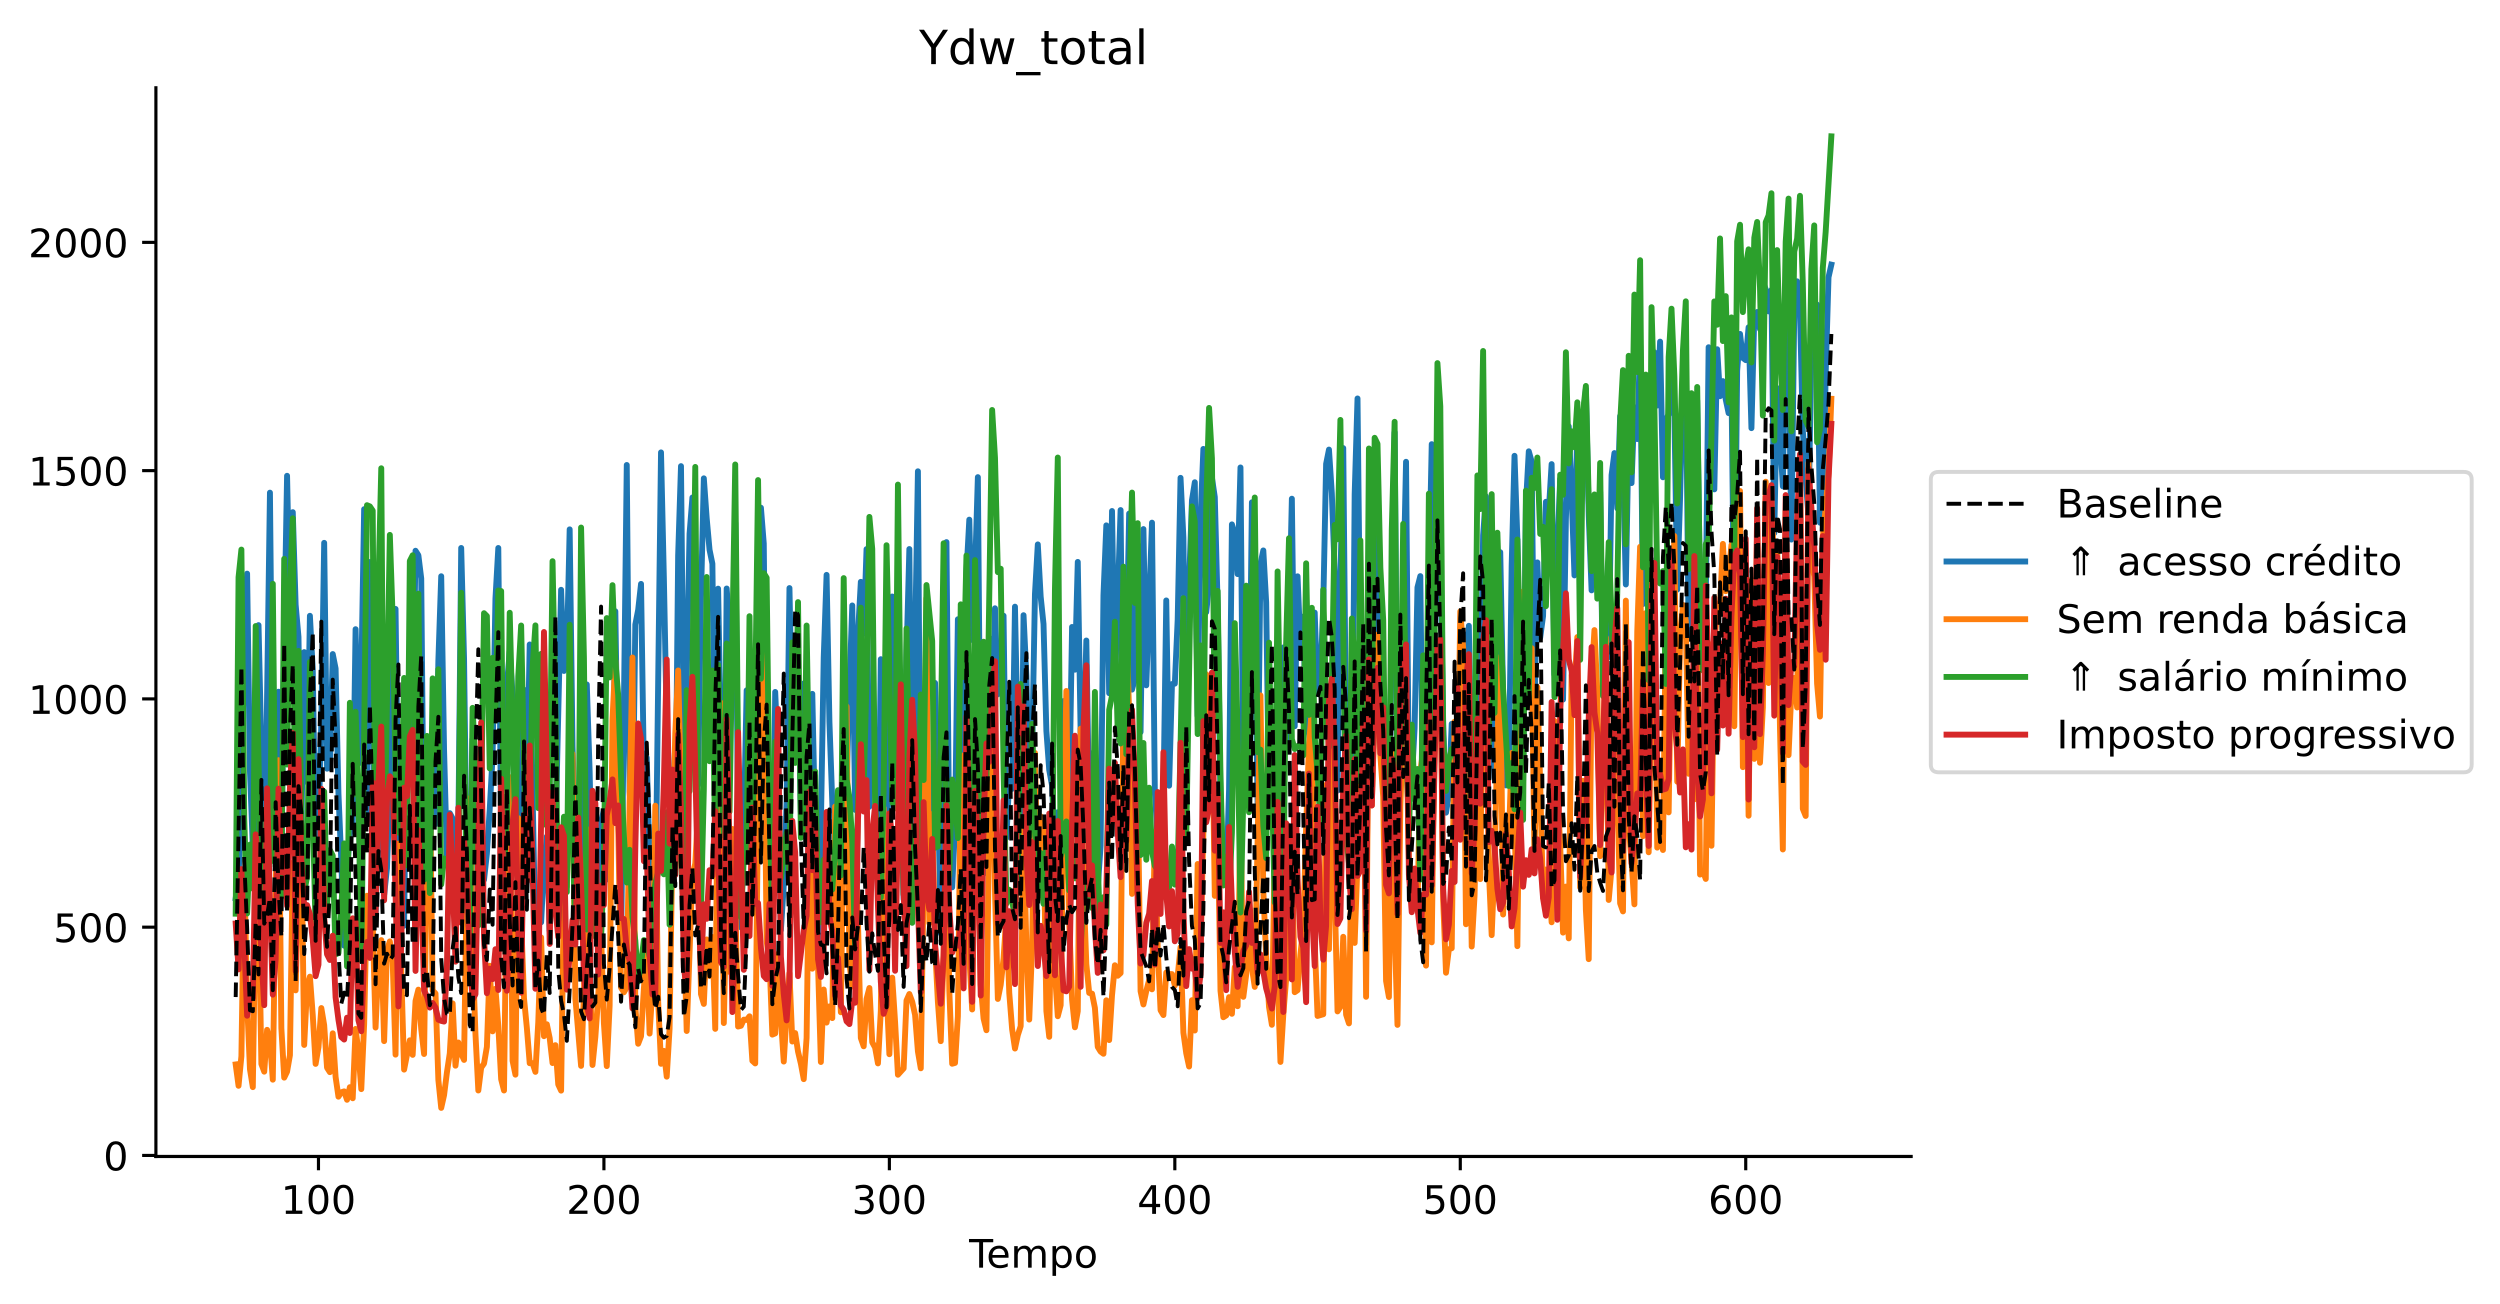 <?xml version="1.0" encoding="utf-8" standalone="no"?>
<!DOCTYPE svg PUBLIC "-//W3C//DTD SVG 1.1//EN"
  "http://www.w3.org/Graphics/SVG/1.1/DTD/svg11.dtd">
<!-- Created with matplotlib (https://matplotlib.org/) -->
<svg height="331.674pt" version="1.1" viewBox="0 0 635.809 331.674" width="635.809pt" xmlns="http://www.w3.org/2000/svg" xmlns:xlink="http://www.w3.org/1999/xlink">
 <defs>
  <style type="text/css">
*{stroke-linecap:butt;stroke-linejoin:round;}
  </style>
 </defs>
 <g id="figure_1">
  <g id="patch_1">
   <path d="M 0 331.674 
L 635.809 331.674 
L 635.809 0 
L 0 0 
z
" style="fill:#ffffff;"/>
  </g>
  <g id="axes_1">
   <g id="patch_2">
    <path d="M 39.65 294.118 
L 486.05 294.118 
L 486.05 22.318 
L 39.65 22.318 
z
" style="fill:#ffffff;"/>
   </g>
   <g id="line2d_1">
    <path clip-path="url(#p1d4d050d75)" d="M 59.941 228.444 
L 60.667 222.999 
L 61.393 204.439 
L 62.119 162.351 
L 62.845 145.896 
L 63.571 196.204 
L 64.297 215.442 
L 65.023 212.746 
L 65.749 158.984 
L 66.475 190.706 
L 67.201 239.768 
L 67.927 176.951 
L 68.653 125.294 
L 69.379 199.521 
L 70.105 216.295 
L 70.83 175.916 
L 71.556 219.445 
L 72.282 161.727 
L 73.008 121.006 
L 73.734 155.855 
L 74.46 130.256 
L 75.186 153.773 
L 75.912 161.983 
L 76.638 211.491 
L 77.364 165.845 
L 78.09 198.901 
L 78.816 156.612 
L 79.542 170.231 
L 80.268 215.461 
L 80.994 210.036 
L 81.72 183.693 
L 82.446 138.06 
L 83.172 195.492 
L 83.898 195.196 
L 84.624 166.344 
L 85.35 170.02 
L 86.076 201.764 
L 86.802 219.117 
L 87.528 240.513 
L 88.254 221.324 
L 88.98 212.03 
L 89.706 209.59 
L 90.432 160.021 
L 91.158 194.227 
L 91.884 172.077 
L 92.61 129.498 
L 93.336 208.714 
L 94.062 142.929 
L 94.788 164.79 
L 95.514 232.905 
L 96.239 202.996 
L 96.965 198.806 
L 97.691 227.612 
L 98.417 220.825 
L 99.143 199.653 
L 99.869 162.472 
L 100.595 154.865 
L 101.321 210.75 
L 102.047 229.133 
L 102.773 235.43 
L 103.499 175.217 
L 104.225 189.785 
L 104.951 186.7 
L 105.677 140.071 
L 106.403 141.218 
L 107.129 147.122 
L 107.855 223.894 
L 108.581 218.565 
L 109.307 221.272 
L 110.033 194.277 
L 110.759 209.562 
L 111.485 168.044 
L 112.211 146.554 
L 112.937 190.78 
L 113.663 218.038 
L 114.389 206.802 
L 115.115 208.172 
L 115.841 219.768 
L 116.567 211.222 
L 117.293 139.362 
L 118.019 167.515 
L 118.745 224.374 
L 119.471 239.694 
L 120.197 187.992 
L 120.923 192.565 
L 121.649 223.454 
L 122.374 222.435 
L 123.1 223.746 
L 123.826 217.107 
L 124.552 205.822 
L 125.278 192.229 
L 126.004 152.253 
L 126.73 139.367 
L 127.456 211.508 
L 128.182 239.306 
L 128.908 174.204 
L 129.634 165.845 
L 130.36 176.843 
L 131.086 216.434 
L 131.812 225.711 
L 133.264 175.414 
L 133.99 201.71 
L 134.716 163.908 
L 136.168 238.782 
L 136.894 230.829 
L 137.62 234.562 
L 138.346 220.177 
L 139.072 212.739 
L 139.798 236.686 
L 140.524 221.413 
L 141.25 213.117 
L 142.702 150.001 
L 143.428 170.64 
L 144.154 166.509 
L 144.88 134.631 
L 145.606 189.812 
L 146.332 214.645 
L 147.058 227.14 
L 147.783 226.165 
L 149.235 174.075 
L 149.961 196.247 
L 150.687 230.38 
L 151.413 232.768 
L 152.139 231.259 
L 152.865 208.935 
L 153.591 206.102 
L 154.317 223.655 
L 155.043 209.823 
L 155.769 209.484 
L 156.495 155.467 
L 157.221 201.877 
L 157.947 240.911 
L 159.399 118.257 
L 160.125 201.267 
L 160.851 212.921 
L 161.577 158.845 
L 162.303 155.096 
L 163.029 148.502 
L 163.755 195.904 
L 164.481 192.694 
L 165.207 219.07 
L 165.933 232.68 
L 166.659 232.095 
L 168.111 115.058 
L 168.837 146.995 
L 169.563 184.081 
L 170.289 199.316 
L 171.015 202.992 
L 171.741 214.083 
L 172.467 141.286 
L 173.192 118.551 
L 173.918 190.326 
L 174.644 172.013 
L 175.37 135.752 
L 176.096 126.529 
L 176.822 145.34 
L 177.548 199.592 
L 178.274 152.013 
L 179 121.654 
L 179.726 131.784 
L 180.452 139.805 
L 181.178 143.379 
L 181.904 204.218 
L 182.63 149.713 
L 184.082 228.28 
L 184.808 149.672 
L 185.534 159.85 
L 186.26 174.351 
L 186.986 133.016 
L 187.712 208.603 
L 188.438 235.861 
L 189.164 210.399 
L 189.89 175.567 
L 190.616 196.017 
L 191.342 206.982 
L 192.068 206.111 
L 192.794 170.78 
L 193.52 129.125 
L 194.246 138.265 
L 194.972 209.59 
L 195.698 218.781 
L 196.424 238.594 
L 197.15 175.981 
L 197.876 192.66 
L 198.602 236.505 
L 199.327 225.255 
L 200.053 203.716 
L 200.779 149.562 
L 201.505 186.472 
L 202.231 176.005 
L 202.957 170.698 
L 203.683 206.556 
L 204.409 173.813 
L 205.135 197.161 
L 205.861 226.297 
L 206.587 176.462 
L 208.039 245.477 
L 208.765 210.276 
L 209.491 167.203 
L 210.217 146.208 
L 210.943 183.557 
L 212.395 224.564 
L 213.847 216.004 
L 214.573 210.279 
L 215.299 200.18 
L 216.025 175.068 
L 216.751 153.985 
L 217.477 205.967 
L 218.203 161.325 
L 218.929 147.979 
L 219.655 161.093 
L 220.381 139.658 
L 221.107 205.163 
L 221.833 176.301 
L 222.559 189.809 
L 223.285 227.195 
L 224.011 167.648 
L 224.736 189.61 
L 225.462 218.283 
L 226.188 191.626 
L 226.914 151.706 
L 227.64 199.772 
L 228.366 197.51 
L 229.092 199.573 
L 229.818 228.731 
L 230.544 166.902 
L 231.27 139.634 
L 231.996 220.076 
L 232.722 163.42 
L 233.448 119.861 
L 234.174 226.193 
L 234.9 219.579 
L 235.626 203.768 
L 236.352 229.943 
L 237.078 219.255 
L 237.804 173.695 
L 238.53 200.554 
L 239.256 237.412 
L 239.982 165.763 
L 240.708 137.87 
L 241.434 218.23 
L 242.16 225.675 
L 242.886 210.14 
L 243.612 157.497 
L 244.338 190.389 
L 245.064 213.3 
L 245.79 145.702 
L 246.516 132.16 
L 247.242 162.748 
L 247.968 145.565 
L 248.694 121.352 
L 249.42 207.27 
L 250.145 222.213 
L 250.871 209.325 
L 251.597 162.284 
L 252.323 182.386 
L 253.049 154.7 
L 253.775 176.586 
L 254.501 171.254 
L 255.227 156.595 
L 255.953 213.089 
L 256.679 198.192 
L 257.405 200.622 
L 258.131 154.295 
L 259.583 225.49 
L 260.309 156.463 
L 261.035 171.879 
L 261.761 205.518 
L 262.487 191.668 
L 263.213 151.074 
L 263.939 138.457 
L 264.665 151.712 
L 265.391 158.707 
L 266.117 185.879 
L 266.843 195.834 
L 267.569 199.807 
L 268.295 216.291 
L 269.021 206.562 
L 269.747 229.913 
L 270.473 178.298 
L 271.199 185.582 
L 271.925 203.212 
L 272.651 159.452 
L 273.377 170.32 
L 274.103 142.909 
L 274.829 186.269 
L 275.555 191.496 
L 276.28 162.9 
L 277.006 205.665 
L 277.732 191.589 
L 278.458 213.705 
L 279.184 225.744 
L 279.91 215.102 
L 280.636 151.373 
L 281.362 133.613 
L 282.088 176.294 
L 282.814 129.963 
L 283.54 174.774 
L 284.992 129.721 
L 285.718 200.468 
L 286.444 168.266 
L 287.17 130.615 
L 287.896 175.388 
L 288.622 172.652 
L 289.348 138.646 
L 290.074 186.175 
L 290.8 134.559 
L 291.526 174.293 
L 292.978 132.927 
L 293.704 201.535 
L 294.43 213.379 
L 295.156 203.586 
L 295.882 203.038 
L 296.608 152.706 
L 297.334 199.823 
L 298.06 173.977 
L 298.786 173.869 
L 299.512 157.609 
L 300.238 121.526 
L 300.964 136.748 
L 301.689 194.475 
L 302.415 148.246 
L 303.141 127.253 
L 303.867 122.649 
L 304.593 182.067 
L 305.319 132.159 
L 306.045 114.173 
L 306.771 155.685 
L 307.497 148.676 
L 308.223 121.485 
L 308.949 126.412 
L 309.675 153.84 
L 310.401 202.685 
L 311.127 223.553 
L 311.853 225.091 
L 312.579 200.881 
L 313.305 133.364 
L 314.031 135.757 
L 314.757 146.009 
L 315.483 118.886 
L 316.209 199.07 
L 316.935 189.66 
L 317.661 189.956 
L 318.387 127.749 
L 319.113 161.842 
L 319.839 204.675 
L 320.565 143.377 
L 321.291 139.992 
L 322.017 153.212 
L 322.743 203.532 
L 323.469 188.116 
L 324.195 194.611 
L 324.921 211.558 
L 325.647 211.576 
L 326.373 164.663 
L 327.098 190.956 
L 328.55 126.837 
L 329.276 184.696 
L 330.002 146.57 
L 330.728 164.416 
L 331.454 156.82 
L 332.18 185.655 
L 332.906 186.489 
L 333.632 190.772 
L 334.358 155.799 
L 335.084 176.407 
L 335.81 172.934 
L 336.536 153.915 
L 337.262 117.983 
L 337.988 114.34 
L 338.714 125.446 
L 339.44 145.31 
L 340.166 201.062 
L 340.892 147.496 
L 341.618 113.971 
L 342.344 189.679 
L 343.07 211.141 
L 343.796 215.661 
L 344.522 125.716 
L 345.248 101.342 
L 345.974 167.685 
L 346.7 184.382 
L 347.426 163.752 
L 348.152 173.859 
L 348.878 197.887 
L 349.604 181.58 
L 350.33 120.56 
L 351.056 162.76 
L 351.782 175.789 
L 352.508 195.202 
L 353.233 221.576 
L 353.959 154.23 
L 354.685 109.976 
L 355.411 194.723 
L 356.137 192.978 
L 356.863 151.616 
L 357.589 117.445 
L 358.315 200.769 
L 359.041 198.769 
L 359.767 185.172 
L 360.493 149.392 
L 361.219 146.517 
L 361.945 210.093 
L 362.671 205.282 
L 363.397 148.267 
L 364.123 112.962 
L 364.849 142.888 
L 365.575 127.319 
L 366.301 140.924 
L 367.027 183.321 
L 367.753 206.679 
L 368.479 202.05 
L 369.205 184.096 
L 369.931 209.786 
L 370.657 196.587 
L 371.383 202.119 
L 372.109 161.119 
L 372.835 187.471 
L 373.561 159.155 
L 374.287 200.013 
L 375.013 212.781 
L 375.739 153.295 
L 376.465 183.881 
L 377.191 136.145 
L 377.917 126.24 
L 378.642 174.544 
L 379.368 181.36 
L 380.094 197.798 
L 380.82 185.255 
L 381.546 140.437 
L 382.272 176.558 
L 382.998 199.749 
L 383.724 197.227 
L 384.45 143.848 
L 385.176 115.927 
L 385.902 137.003 
L 386.628 189.032 
L 387.354 198.527 
L 388.08 128.205 
L 388.806 114.779 
L 389.532 117.379 
L 390.258 182.136 
L 390.984 143.034 
L 391.71 162.142 
L 392.436 156.686 
L 393.162 127.617 
L 393.888 129.933 
L 394.614 118.035 
L 395.34 171.53 
L 396.066 140.069 
L 396.792 121.869 
L 397.518 177.913 
L 398.244 131.986 
L 398.97 108.439 
L 399.696 125.771 
L 400.422 146.338 
L 401.148 107.585 
L 401.874 122.038 
L 402.6 106.824 
L 403.326 98.961 
L 404.051 131.095 
L 404.777 150.138 
L 405.503 133.216 
L 406.229 149.055 
L 406.955 125.128 
L 407.681 176.309 
L 408.407 167.038 
L 409.133 167.117 
L 409.859 120.83 
L 410.585 115.226 
L 411.311 129.259 
L 412.037 105.843 
L 412.763 118.634 
L 413.489 148.648 
L 414.215 109.981 
L 414.941 122.858 
L 415.667 103.601 
L 416.393 111.661 
L 417.119 87.568 
L 417.845 153.623 
L 418.571 118.564 
L 419.297 127.236 
L 420.023 100.489 
L 420.749 89.589 
L 421.475 103.134 
L 422.201 86.885 
L 422.927 121.385 
L 423.653 106.75 
L 424.379 105.422 
L 425.105 88.298 
L 425.831 105.081 
L 426.557 149.961 
L 427.283 126.587 
L 428.009 96.679 
L 428.735 91.231 
L 429.461 162.406 
L 430.186 122.046 
L 430.912 136.369 
L 431.638 101.885 
L 432.364 150.548 
L 433.09 165.95 
L 433.816 153.322 
L 434.542 88.31 
L 435.268 124.106 
L 435.994 124.457 
L 436.72 88.822 
L 437.446 100.763 
L 438.172 96.926 
L 438.898 101.61 
L 439.624 105.063 
L 440.35 98.015 
L 441.076 162.657 
L 441.802 94.284 
L 442.528 84.925 
L 443.254 91.037 
L 443.98 91.588 
L 444.706 83.239 
L 445.432 108.886 
L 446.158 80.424 
L 446.884 79.349 
L 447.61 83.71 
L 448.336 71.669 
L 449.062 73.568 
L 449.788 79.196 
L 450.514 73.782 
L 451.24 135.563 
L 451.966 98.701 
L 453.418 123.693 
L 454.144 75.778 
L 454.87 89.486 
L 455.595 137.226 
L 456.321 79.622 
L 457.047 71.544 
L 457.773 79.019 
L 458.499 109.283 
L 459.225 121.823 
L 459.951 131.356 
L 460.677 88.733 
L 461.403 88.2 
L 462.129 77.473 
L 462.855 132.919 
L 463.581 133.075 
L 464.307 95.362 
L 465.033 70.53 
L 465.759 67.307 
L 465.759 67.307 
" style="fill:none;stroke:#1f77b4;stroke-linecap:square;stroke-width:1.5;"/>
   </g>
   <g id="line2d_2">
    <path clip-path="url(#p1d4d050d75)" d="M 59.941 270.71 
L 60.667 276.14 
L 61.393 268.607 
L 62.119 221.161 
L 62.845 255.011 
L 63.571 271.927 
L 64.297 276.478 
L 65.023 227.877 
L 65.749 228.1 
L 66.475 270.606 
L 67.201 272.547 
L 67.927 261.912 
L 68.653 264.669 
L 69.379 274.586 
L 70.105 226.167 
L 70.83 193.328 
L 71.556 261.494 
L 72.282 274.069 
L 73.008 272.55 
L 73.734 268.369 
L 74.46 219.404 
L 75.186 251.874 
L 75.912 223.94 
L 76.638 212.615 
L 77.364 265.752 
L 78.09 251.015 
L 78.816 248.392 
L 79.542 258.18 
L 80.268 270.57 
L 80.994 266.36 
L 81.72 256.374 
L 82.446 260.719 
L 83.172 271.544 
L 83.898 272.678 
L 84.624 262.8 
L 85.35 273.899 
L 86.076 278.909 
L 86.802 277.794 
L 87.528 277.558 
L 88.254 279.699 
L 88.98 276.493 
L 89.706 279.315 
L 90.432 261.681 
L 91.158 267.397 
L 91.884 276.987 
L 92.61 260.539 
L 93.336 227.809 
L 94.062 228.157 
L 94.788 234.716 
L 95.514 261.325 
L 96.239 245.401 
L 96.965 239.093 
L 97.691 264.781 
L 98.417 241.682 
L 99.143 239.419 
L 99.869 244.645 
L 100.595 268.217 
L 101.321 214.543 
L 102.047 247.081 
L 102.773 272.028 
L 104.225 264.574 
L 104.951 268.277 
L 105.677 254.58 
L 106.403 251.689 
L 107.129 261.709 
L 107.855 268.056 
L 108.581 214.475 
L 109.307 198.161 
L 110.033 251.896 
L 110.759 252.668 
L 111.485 274.648 
L 112.211 281.764 
L 112.937 278.519 
L 113.663 272.744 
L 114.389 267.886 
L 115.115 255.19 
L 115.841 271.034 
L 116.567 265.135 
L 117.293 267.95 
L 118.019 269.561 
L 118.745 221.701 
L 119.471 203.004 
L 120.197 242.359 
L 120.923 263.032 
L 121.649 277.335 
L 122.374 271.533 
L 123.1 270.486 
L 123.826 266.243 
L 124.552 245.618 
L 125.278 262.296 
L 126.004 251.474 
L 126.73 260.902 
L 127.456 274.483 
L 128.182 277.339 
L 128.908 219.783 
L 129.634 197.647 
L 130.36 269.785 
L 131.086 273.31 
L 131.812 208.074 
L 132.538 233.726 
L 133.264 253.86 
L 133.99 261.404 
L 134.716 270.404 
L 135.442 270.377 
L 136.168 272.6 
L 136.894 259.971 
L 137.62 238.409 
L 138.346 263.526 
L 139.072 260.499 
L 139.798 264.001 
L 140.524 270.359 
L 141.25 265.812 
L 141.976 275.814 
L 142.702 277.375 
L 143.428 225.972 
L 144.154 225.459 
L 144.88 197.22 
L 145.606 191.748 
L 146.332 253.919 
L 147.783 271.081 
L 148.509 252.828 
L 149.235 210.82 
L 149.961 245.171 
L 150.687 270.849 
L 151.413 263.72 
L 152.139 253.435 
L 152.865 237.573 
L 153.591 260.304 
L 154.317 271.136 
L 155.043 255.807 
L 155.769 182.986 
L 156.495 168.075 
L 157.947 251.202 
L 158.673 252.364 
L 159.399 251.093 
L 160.125 204.196 
L 160.851 167.214 
L 161.577 256.121 
L 162.303 265.451 
L 163.029 263.546 
L 163.755 251.36 
L 164.481 241.377 
L 165.207 262.86 
L 165.933 251.266 
L 166.659 204.901 
L 167.385 254.643 
L 168.111 270.553 
L 168.837 267.266 
L 169.563 273.819 
L 170.289 261.638 
L 171.015 214.369 
L 171.741 186.424 
L 172.467 170.517 
L 173.192 200.26 
L 173.918 235.581 
L 174.644 262.205 
L 176.096 222.426 
L 176.822 219.652 
L 177.548 206.385 
L 178.274 252.821 
L 179 255.318 
L 179.726 238.927 
L 180.452 248.182 
L 181.178 238.32 
L 181.904 261.661 
L 182.63 187.763 
L 183.356 178.761 
L 184.082 260.185 
L 184.808 227.492 
L 185.534 247.182 
L 186.26 210.825 
L 186.986 227.882 
L 187.712 261.073 
L 188.438 260.884 
L 189.164 259.321 
L 189.89 259.395 
L 190.616 258.471 
L 191.342 269.788 
L 192.068 270.456 
L 192.794 204.662 
L 193.52 159.709 
L 194.246 172.172 
L 194.972 239.41 
L 195.698 244.253 
L 196.424 263.125 
L 197.15 262.82 
L 197.876 242.6 
L 198.602 259.158 
L 199.327 269.98 
L 200.053 257.814 
L 200.779 247.554 
L 201.505 264.882 
L 202.231 262.739 
L 202.957 267.448 
L 203.683 270.536 
L 204.409 274.453 
L 205.135 263.974 
L 205.861 209.76 
L 206.587 246.359 
L 207.313 220.515 
L 208.765 270.091 
L 209.491 251.663 
L 210.217 260.066 
L 210.943 255.948 
L 211.669 258.925 
L 212.395 205.114 
L 213.121 237.688 
L 213.847 257.438 
L 214.573 203.431 
L 215.299 179.653 
L 216.025 245.032 
L 216.751 250.862 
L 217.477 216.588 
L 218.203 234.325 
L 218.929 263.996 
L 219.655 266.098 
L 220.381 254.077 
L 221.107 251.269 
L 221.833 265.088 
L 222.559 266.412 
L 223.285 270.447 
L 224.011 257.091 
L 224.736 205.5 
L 225.462 251.483 
L 226.188 268.11 
L 226.914 248.642 
L 227.64 259.921 
L 228.366 273.329 
L 229.818 271.716 
L 230.544 254.442 
L 231.27 252.802 
L 231.996 254.759 
L 232.722 258.11 
L 233.448 267.419 
L 234.174 271.693 
L 234.9 223.969 
L 235.626 152.182 
L 236.352 234.782 
L 237.078 207.038 
L 237.804 240.618 
L 238.53 254.85 
L 239.256 264.795 
L 239.982 242.589 
L 240.708 207.073 
L 241.434 252.033 
L 242.16 270.535 
L 242.886 270.325 
L 243.612 258.473 
L 244.338 198.002 
L 245.064 192.098 
L 245.79 192.542 
L 246.516 243.078 
L 247.242 256.731 
L 247.968 205.787 
L 248.694 183.415 
L 249.42 250.439 
L 250.145 259.055 
L 250.871 262.013 
L 251.597 207.396 
L 252.323 172.799 
L 253.049 226.633 
L 253.775 254.055 
L 254.501 250.458 
L 255.227 243.747 
L 255.953 232.787 
L 256.679 252.534 
L 257.405 261.768 
L 258.131 266.669 
L 258.857 263.251 
L 259.583 260.976 
L 260.309 210.453 
L 261.035 240.901 
L 261.761 259.301 
L 262.487 240.833 
L 263.213 191.485 
L 263.939 228.714 
L 264.665 207.594 
L 265.391 209.697 
L 266.117 257.134 
L 266.843 263.69 
L 267.569 213.17 
L 268.295 247.328 
L 269.021 258.451 
L 269.747 255.645 
L 270.473 210.096 
L 271.199 175.732 
L 271.925 234.484 
L 272.651 254.22 
L 273.377 261.266 
L 274.103 257.168 
L 274.829 185.321 
L 275.555 225.428 
L 276.28 245.175 
L 277.006 252.521 
L 277.732 252.709 
L 278.458 256.324 
L 279.184 266.256 
L 279.91 267.442 
L 280.636 267.998 
L 281.362 254.396 
L 282.088 264.516 
L 282.814 253.11 
L 283.54 245.484 
L 284.266 248.155 
L 284.992 247.478 
L 285.718 181.458 
L 286.444 159.438 
L 287.17 181.086 
L 287.896 227.336 
L 288.622 208.594 
L 289.348 199.924 
L 290.074 252.081 
L 290.8 255.454 
L 291.526 252.048 
L 292.252 249.249 
L 292.978 251.605 
L 293.704 211.583 
L 294.43 241.134 
L 295.156 256.935 
L 295.882 258.151 
L 296.608 247.349 
L 297.334 247.708 
L 298.06 247.738 
L 298.786 250.646 
L 299.512 248.196 
L 300.238 240.902 
L 300.964 262.644 
L 301.689 267.882 
L 302.415 271.242 
L 303.141 254.378 
L 303.867 262.083 
L 304.593 219.732 
L 305.319 241.457 
L 306.045 211.784 
L 306.771 171.488 
L 307.497 193.867 
L 308.223 178.929 
L 308.949 227.843 
L 309.675 207.365 
L 310.401 251.983 
L 311.127 258.707 
L 311.853 258.244 
L 312.579 253.603 
L 313.305 257.832 
L 314.031 245.977 
L 314.757 255.902 
L 315.483 206.379 
L 316.209 253.516 
L 316.935 247.883 
L 317.661 234.915 
L 318.387 246.109 
L 319.113 250.991 
L 320.565 176.859 
L 321.291 226.555 
L 322.017 243.259 
L 322.743 256.102 
L 323.469 260.628 
L 324.195 215.552 
L 324.921 248.615 
L 325.647 270.073 
L 326.373 258.053 
L 327.098 248.995 
L 327.824 243.22 
L 328.55 213.274 
L 329.276 252.335 
L 330.002 251.837 
L 330.728 242.763 
L 331.454 235.715 
L 332.18 210.373 
L 332.906 189.38 
L 333.632 180.435 
L 334.358 239.609 
L 335.084 258.379 
L 336.536 257.951 
L 337.262 199.56 
L 337.988 241.429 
L 338.714 183.744 
L 339.44 227.269 
L 340.166 257.224 
L 340.892 256.081 
L 341.618 238.253 
L 342.344 258.048 
L 343.07 260.269 
L 343.796 212.19 
L 344.522 239.804 
L 345.248 219.179 
L 345.974 176.804 
L 346.7 176.068 
L 347.426 253.508 
L 348.152 166.65 
L 348.878 204.814 
L 349.604 180.859 
L 350.33 161.405 
L 351.056 192.055 
L 351.782 202.693 
L 352.508 249.478 
L 353.233 253.57 
L 353.959 189.109 
L 354.685 236.217 
L 355.411 260.652 
L 356.137 205.047 
L 356.863 184.433 
L 357.589 184.077 
L 358.315 218.186 
L 359.041 225.757 
L 359.767 224.786 
L 360.493 231.501 
L 361.219 196.398 
L 361.945 190.746 
L 362.671 245.584 
L 363.397 189.514 
L 364.123 239.662 
L 364.849 185.222 
L 365.575 164.144 
L 366.301 165.272 
L 367.027 229.118 
L 367.753 247.388 
L 368.479 241.42 
L 369.205 241.16 
L 369.931 183.521 
L 370.657 204.886 
L 371.383 155.495 
L 372.109 164.784 
L 372.835 235.057 
L 373.561 188.586 
L 374.287 240.729 
L 375.013 227.753 
L 375.739 196.15 
L 376.465 223.58 
L 377.191 166.926 
L 377.917 168.752 
L 378.642 221.286 
L 379.368 237.821 
L 380.094 219.949 
L 380.82 187.967 
L 381.546 167.067 
L 382.272 232.582 
L 382.998 212.131 
L 383.724 214.16 
L 384.45 191.515 
L 385.176 208.047 
L 385.902 240.628 
L 386.628 180.919 
L 387.354 150.442 
L 388.08 174.457 
L 388.806 165.049 
L 389.532 164.824 
L 390.258 219.093 
L 390.984 174.765 
L 391.71 199.459 
L 392.436 228.261 
L 393.162 221.14 
L 393.888 223.296 
L 394.614 234.558 
L 395.34 183.34 
L 396.066 200.943 
L 396.792 214.865 
L 397.518 237.191 
L 398.244 225.486 
L 398.97 238.646 
L 399.696 171.761 
L 400.422 175.246 
L 401.148 162.02 
L 401.874 225.719 
L 402.6 198.575 
L 403.326 231.429 
L 404.051 243.932 
L 404.777 172.436 
L 405.503 160.247 
L 406.229 175.897 
L 406.955 217.744 
L 407.681 194.457 
L 408.407 162.156 
L 409.133 228.884 
L 409.859 220.827 
L 410.585 172.251 
L 412.037 229.732 
L 412.763 231.792 
L 413.489 152.753 
L 414.215 209.97 
L 414.941 219.157 
L 415.667 229.993 
L 416.393 160.641 
L 417.119 139.067 
L 417.845 212.661 
L 418.571 155.915 
L 419.297 216.752 
L 420.023 171.239 
L 420.749 155.238 
L 421.475 215.573 
L 422.201 205.719 
L 422.927 216.175 
L 423.653 158.569 
L 424.379 206.602 
L 425.105 159.605 
L 425.831 136.31 
L 426.557 198.796 
L 427.283 162.63 
L 428.009 153.855 
L 428.735 157.919 
L 429.461 196.791 
L 430.186 180.339 
L 430.912 203.297 
L 431.638 151.234 
L 432.364 222.422 
L 433.09 221.53 
L 433.816 223.534 
L 434.542 163.705 
L 435.268 215.099 
L 435.994 165.496 
L 436.72 153.532 
L 437.446 154.197 
L 438.172 138.328 
L 438.898 150.359 
L 439.624 146.011 
L 440.35 138.599 
L 441.076 184.708 
L 441.802 130.95 
L 442.528 124.865 
L 443.254 195.103 
L 443.98 148.694 
L 444.706 207.457 
L 445.432 147.426 
L 446.158 193.005 
L 446.884 133.412 
L 447.61 193.987 
L 448.336 179.904 
L 449.062 122.506 
L 449.788 173.708 
L 450.514 127.641 
L 451.24 144.136 
L 451.966 137.799 
L 452.692 185.444 
L 453.418 216.036 
L 454.144 130.045 
L 454.87 192.047 
L 455.595 175.646 
L 456.321 172.406 
L 457.047 179.931 
L 457.773 117.952 
L 458.499 205.705 
L 459.225 207.516 
L 459.951 117.666 
L 460.677 142.136 
L 461.403 146.585 
L 462.129 173.863 
L 462.855 182.234 
L 463.581 136.674 
L 464.307 129.337 
L 465.033 120.312 
L 465.759 101.422 
L 465.759 101.422 
" style="fill:none;stroke:#ff7f0e;stroke-linecap:square;stroke-width:1.5;"/>
   </g>
   <g id="line2d_3">
    <path clip-path="url(#p1d4d050d75)" d="M 59.941 232.371 
L 60.667 146.809 
L 61.393 139.774 
L 62.119 208.15 
L 62.845 232.314 
L 63.571 214.808 
L 64.297 225.998 
L 65.023 159.216 
L 65.749 193.277 
L 66.475 232.814 
L 67.201 226.117 
L 67.927 202.754 
L 68.653 219.282 
L 69.379 148.479 
L 70.105 220.251 
L 70.83 223.012 
L 71.556 228.048 
L 72.282 142.137 
L 73.008 194.445 
L 73.734 150.12 
L 74.46 131.81 
L 75.186 234.816 
L 75.912 165.549 
L 76.638 206.56 
L 77.364 227.03 
L 78.09 222.991 
L 78.816 168.362 
L 79.542 205.608 
L 80.268 236.709 
L 80.994 234.352 
L 81.72 223.31 
L 82.446 201.317 
L 83.172 230.1 
L 83.898 216.223 
L 84.624 217.592 
L 85.35 242.736 
L 86.076 242.388 
L 86.802 231.644 
L 87.528 214.493 
L 88.254 245.771 
L 88.98 178.73 
L 89.706 202.169 
L 90.432 181.015 
L 91.158 202.672 
L 91.884 244.401 
L 93.336 128.482 
L 94.062 128.788 
L 94.788 129.866 
L 95.514 229.635 
L 96.239 149.11 
L 96.965 119.096 
L 97.691 220.14 
L 99.143 136.036 
L 99.869 157.295 
L 100.595 196.002 
L 101.321 211.754 
L 102.047 205.97 
L 102.773 172.418 
L 103.499 220.07 
L 104.225 142.661 
L 104.951 141.221 
L 105.677 216.01 
L 106.403 150.977 
L 107.129 210.13 
L 107.855 223.717 
L 108.581 187.157 
L 109.307 227.127 
L 110.033 172.531 
L 110.759 191.487 
L 111.485 170.219 
L 112.211 224.929 
L 112.937 218.322 
L 113.663 219.523 
L 114.389 217.391 
L 115.115 222.982 
L 115.841 231.951 
L 116.567 219.752 
L 117.293 150.75 
L 118.019 185.823 
L 118.745 228.978 
L 119.471 238.762 
L 120.197 180.026 
L 120.923 195.136 
L 121.649 235.356 
L 122.374 202.386 
L 123.1 155.951 
L 123.826 156.684 
L 124.552 195.417 
L 125.278 167.308 
L 126.004 183.24 
L 126.73 150.174 
L 127.456 150.329 
L 128.182 220.227 
L 128.908 209.634 
L 129.634 155.838 
L 131.086 212.936 
L 131.812 172.03 
L 132.538 159.083 
L 133.264 193.894 
L 133.99 221.406 
L 134.716 209.303 
L 135.442 169.659 
L 136.168 159.052 
L 136.894 205.524 
L 137.62 166.299 
L 138.346 209.694 
L 139.072 176.702 
L 139.798 202.897 
L 140.524 142.727 
L 141.25 179.578 
L 141.976 234.069 
L 142.702 222.325 
L 143.428 207.712 
L 144.154 226.873 
L 144.88 158.89 
L 145.606 210.906 
L 146.332 238.259 
L 147.058 228.421 
L 147.783 134.168 
L 148.509 167.319 
L 149.235 236.4 
L 149.961 228.013 
L 150.687 227.468 
L 151.413 238.189 
L 152.139 235.529 
L 152.865 238.567 
L 153.591 220.392 
L 154.317 157.194 
L 155.043 172.277 
L 155.769 148.821 
L 156.495 167.957 
L 157.221 176.78 
L 157.947 197.293 
L 158.673 212.668 
L 159.399 224.448 
L 160.125 216.121 
L 160.851 233.32 
L 161.577 239.242 
L 162.303 249.626 
L 163.029 245.191 
L 163.755 239.094 
L 164.481 239.348 
L 165.207 243.241 
L 165.933 229.73 
L 166.659 224.612 
L 167.385 221.914 
L 168.111 213.215 
L 168.837 222.353 
L 169.563 206.591 
L 170.289 235.168 
L 171.015 216.107 
L 171.741 211.84 
L 172.467 210.743 
L 173.192 219.065 
L 173.918 231.685 
L 174.644 175.523 
L 175.37 201.233 
L 176.096 170.697 
L 176.822 118.754 
L 177.548 208.982 
L 178.274 231.783 
L 179 200.788 
L 179.726 146.749 
L 180.452 193.591 
L 181.178 170.522 
L 181.904 214.618 
L 182.63 169.069 
L 183.356 197.359 
L 184.082 212.506 
L 184.808 163.661 
L 185.534 206.431 
L 186.986 118.128 
L 187.712 192.215 
L 188.438 233.295 
L 189.164 218.514 
L 189.89 216.519 
L 190.616 156.717 
L 191.342 214.276 
L 192.068 176.923 
L 192.794 122.097 
L 193.52 172.614 
L 194.246 145.779 
L 194.972 146.942 
L 195.698 205.398 
L 196.424 234.186 
L 197.15 188.599 
L 197.876 202.56 
L 198.602 223.294 
L 199.327 216.761 
L 200.053 211.737 
L 200.779 222.948 
L 201.505 163.369 
L 202.231 194.028 
L 202.957 153.129 
L 203.683 213.062 
L 204.409 212.513 
L 205.135 159.092 
L 205.861 202.888 
L 206.587 196.769 
L 207.313 196.209 
L 208.039 225.662 
L 208.765 234.561 
L 209.491 218.624 
L 210.217 230.036 
L 210.943 219.722 
L 211.669 226.215 
L 212.395 215.792 
L 213.121 200.969 
L 213.847 222.647 
L 214.573 147.027 
L 215.299 198.203 
L 216.025 202.799 
L 216.751 213.908 
L 217.477 241.278 
L 218.203 203.559 
L 218.929 154.545 
L 219.655 200.352 
L 220.381 172.607 
L 221.107 131.464 
L 221.833 139.627 
L 222.559 204.348 
L 223.285 214.504 
L 224.011 228.223 
L 224.736 200.691 
L 225.462 138.667 
L 226.914 203.916 
L 227.64 205.598 
L 228.366 123.243 
L 229.092 186.851 
L 229.818 227.537 
L 230.544 159.841 
L 231.996 234.692 
L 232.722 213.82 
L 233.448 218.335 
L 234.174 176.632 
L 234.9 198.383 
L 235.626 148.789 
L 237.078 163.011 
L 237.804 215.606 
L 238.53 215.257 
L 239.256 187.594 
L 239.982 138.171 
L 240.708 219.401 
L 241.434 222.669 
L 242.16 198.268 
L 242.886 203.149 
L 243.612 213.144 
L 244.338 153.7 
L 245.064 172.176 
L 245.79 141.296 
L 246.516 180.119 
L 247.242 227.38 
L 247.968 142.446 
L 248.694 164.758 
L 249.42 226.149 
L 250.145 163.204 
L 250.871 198.374 
L 252.323 104.272 
L 253.049 116.423 
L 253.775 145.508 
L 254.501 144.643 
L 255.227 195.655 
L 255.953 229.805 
L 256.679 226.283 
L 257.405 229.253 
L 258.131 233.028 
L 258.857 219.012 
L 259.583 173.944 
L 260.309 185.417 
L 261.035 211.027 
L 261.761 212.729 
L 262.487 184.106 
L 263.213 209.642 
L 263.939 227.913 
L 264.665 216.921 
L 265.391 229.858 
L 266.117 214.394 
L 266.843 228.426 
L 267.569 227.953 
L 268.295 149.946 
L 269.021 116.368 
L 269.747 217.753 
L 270.473 215.151 
L 271.199 208.914 
L 271.925 226.469 
L 272.651 218.108 
L 273.377 223.384 
L 274.103 213.024 
L 274.829 241.293 
L 275.555 225.963 
L 276.28 224.609 
L 277.006 226.89 
L 277.732 230.937 
L 278.458 175.974 
L 279.184 219.19 
L 279.91 240.987 
L 280.636 228.186 
L 281.362 235.147 
L 282.088 180.547 
L 282.814 176.916 
L 283.54 158.116 
L 284.266 186.475 
L 284.992 189.089 
L 285.718 144.113 
L 286.444 191.817 
L 287.17 151.355 
L 287.896 125.273 
L 288.622 153.336 
L 289.348 133.058 
L 290.074 217.461 
L 290.8 188.957 
L 291.526 218.649 
L 292.252 200.333 
L 292.978 216.51 
L 293.704 220.226 
L 294.43 221.149 
L 295.156 211.748 
L 295.882 221.416 
L 296.608 222.397 
L 297.334 225.707 
L 298.06 215.3 
L 298.786 224.985 
L 299.512 220.792 
L 300.238 189.784 
L 300.964 152.136 
L 301.689 212.966 
L 303.141 128.781 
L 303.867 132.605 
L 304.593 186.69 
L 305.319 164.153 
L 306.045 192.707 
L 306.771 128.802 
L 307.497 103.746 
L 308.223 116.627 
L 308.949 185.216 
L 309.675 150.293 
L 310.401 197.526 
L 311.127 225.196 
L 311.853 217.874 
L 312.579 228.182 
L 313.305 211.718 
L 314.031 158.491 
L 314.757 185.903 
L 315.483 232.074 
L 316.209 202.894 
L 316.935 148.952 
L 317.661 206.574 
L 318.387 152.226 
L 319.113 126.529 
L 319.839 191.299 
L 320.565 190.645 
L 321.291 210.001 
L 322.017 218.245 
L 322.743 163.452 
L 323.469 199.602 
L 324.195 229.528 
L 324.921 145.337 
L 326.373 230.45 
L 327.098 163.72 
L 327.824 136.889 
L 328.55 187.984 
L 329.276 190.495 
L 330.002 189.735 
L 330.728 189.474 
L 331.454 192.132 
L 332.18 143.267 
L 332.906 181.814 
L 333.632 154.577 
L 334.358 187.318 
L 335.084 196.696 
L 335.81 209.028 
L 336.536 149.996 
L 337.262 179.319 
L 337.988 190.012 
L 338.714 173.952 
L 339.44 133.494 
L 340.166 137.145 
L 340.892 106.8 
L 342.344 213.185 
L 343.07 219.564 
L 343.796 157.297 
L 344.522 169.053 
L 345.248 198.702 
L 345.974 137.436 
L 346.7 190.907 
L 347.426 206.738 
L 348.152 114.063 
L 348.878 185.526 
L 349.604 111.348 
L 350.33 112.858 
L 351.056 144.371 
L 351.782 157.72 
L 352.508 216.763 
L 353.233 219.786 
L 353.959 134.784 
L 354.685 107.278 
L 355.411 205.642 
L 356.137 190.084 
L 356.863 133.236 
L 357.589 183.501 
L 358.315 213.004 
L 359.041 184.293 
L 359.767 203.287 
L 360.493 195.571 
L 361.219 223.709 
L 361.945 166.67 
L 362.671 198.003 
L 363.397 125.551 
L 364.123 204.087 
L 364.849 163.044 
L 365.575 92.347 
L 366.301 103.335 
L 367.027 186.812 
L 367.753 201.144 
L 368.479 193.278 
L 369.205 190.499 
L 369.931 190.992 
L 370.657 196.039 
L 371.383 193.075 
L 372.109 193.241 
L 372.835 197.388 
L 373.561 187.55 
L 374.287 214.468 
L 375.013 193.408 
L 375.739 120.915 
L 376.465 129.471 
L 377.191 89.267 
L 377.917 157.734 
L 378.642 189.491 
L 379.368 125.673 
L 380.094 181.316 
L 380.82 135.478 
L 381.546 157.881 
L 382.272 175.217 
L 383.724 199.889 
L 384.45 194.052 
L 385.176 205.806 
L 385.902 137.218 
L 386.628 164.471 
L 387.354 208.506 
L 388.08 124.773 
L 388.806 177.321 
L 389.532 121.521 
L 390.258 124.098 
L 390.984 116.365 
L 391.71 135.79 
L 392.436 133.994 
L 393.162 154.161 
L 393.888 132.048 
L 394.614 124.418 
L 395.34 177.305 
L 396.066 168.211 
L 396.792 120.73 
L 397.518 125.84 
L 398.244 89.589 
L 398.97 117.848 
L 399.696 109.702 
L 400.422 113.756 
L 401.148 102.321 
L 401.874 167.804 
L 402.6 104.811 
L 403.326 98.157 
L 404.051 127.043 
L 404.777 145.248 
L 405.503 125.748 
L 406.229 152.248 
L 406.955 117.745 
L 407.681 177.004 
L 409.133 137.89 
L 410.585 176.412 
L 411.311 150.616 
L 412.037 107.593 
L 412.763 94.13 
L 413.489 138.445 
L 414.215 90.492 
L 414.941 120.123 
L 415.667 74.918 
L 416.393 94.619 
L 417.119 66.181 
L 417.845 144.265 
L 418.571 95.268 
L 419.297 172.981 
L 420.023 78.124 
L 420.749 103.556 
L 421.475 147.596 
L 422.201 148.398 
L 422.927 145.247 
L 423.653 173.945 
L 424.379 90.847 
L 425.105 78.509 
L 425.831 95.73 
L 426.557 128.038 
L 427.283 114.452 
L 428.009 89.126 
L 428.735 76.634 
L 429.461 144.754 
L 430.186 100.001 
L 430.912 148.414 
L 431.638 98.419 
L 432.364 152.282 
L 433.09 170.513 
L 433.816 138.402 
L 434.542 136.972 
L 435.268 111.008 
L 435.994 76.661 
L 436.72 82.589 
L 437.446 60.644 
L 438.172 86.738 
L 438.898 75.319 
L 439.624 102.345 
L 440.35 80.725 
L 441.076 140.483 
L 441.802 61.379 
L 442.528 57.159 
L 443.254 79.371 
L 443.98 67.722 
L 444.706 63.409 
L 445.432 92.182 
L 446.158 60.464 
L 446.884 56.45 
L 447.61 73.243 
L 448.336 105.691 
L 449.062 56.513 
L 449.788 54.786 
L 450.514 49.151 
L 451.24 112.06 
L 451.966 63.605 
L 452.692 88.261 
L 453.418 104.289 
L 454.144 61.436 
L 454.87 50.511 
L 455.595 109.694 
L 456.321 63.994 
L 457.047 60.678 
L 457.773 49.802 
L 458.499 72.036 
L 459.225 107.016 
L 459.951 108.582 
L 460.677 68.431 
L 461.403 57.327 
L 462.129 112.479 
L 462.855 109.171 
L 463.581 68.154 
L 464.307 58.995 
L 465.759 34.673 
L 465.759 34.673 
" style="fill:none;stroke:#2ca02c;stroke-linecap:square;stroke-width:1.5;"/>
   </g>
   <g id="line2d_4">
    <path clip-path="url(#p1d4d050d75)" d="M 59.941 234.87 
L 60.667 246.539 
L 61.393 221.027 
L 62.845 258.322 
L 63.571 253.674 
L 64.297 253.815 
L 65.023 212.197 
L 65.749 219.251 
L 66.475 243.174 
L 67.201 255.637 
L 67.927 200.492 
L 68.653 229.529 
L 69.379 252.963 
L 70.105 244.059 
L 70.83 200.579 
L 71.556 221.86 
L 72.282 214.847 
L 73.008 230.371 
L 73.734 200.322 
L 74.46 186.44 
L 75.186 246.975 
L 75.912 193.066 
L 76.638 218.794 
L 77.364 230.484 
L 78.09 230.186 
L 78.816 232.452 
L 79.542 239.037 
L 80.268 248.26 
L 80.994 245.349 
L 81.72 200.615 
L 82.446 233.262 
L 83.172 242.698 
L 83.898 244.149 
L 84.624 237.965 
L 85.35 253.664 
L 86.076 259.361 
L 86.802 263.752 
L 87.528 264.382 
L 88.254 258.827 
L 88.98 262.719 
L 89.706 233.552 
L 90.432 234.509 
L 91.158 259.477 
L 91.884 262.272 
L 92.61 243.844 
L 93.336 239.556 
L 94.062 243.622 
L 94.788 198.997 
L 95.514 232.668 
L 96.239 198.776 
L 96.965 184.78 
L 97.691 228.972 
L 98.417 203.418 
L 99.143 197.433 
L 99.869 198.671 
L 101.321 255.954 
L 102.047 240.294 
L 102.773 200.323 
L 103.499 202.481 
L 104.225 187.287 
L 104.951 185.627 
L 105.677 246.93 
L 106.403 211.134 
L 107.129 224.759 
L 107.855 251.894 
L 108.581 253.446 
L 109.307 256.253 
L 110.033 255.088 
L 110.759 256.252 
L 111.485 259.33 
L 112.211 259.636 
L 112.937 259.809 
L 113.663 246.04 
L 114.389 207.167 
L 115.115 223.3 
L 115.841 244.582 
L 116.567 205.431 
L 117.293 234.685 
L 118.019 213.58 
L 118.745 222.937 
L 119.471 243.824 
L 120.197 254.183 
L 120.923 252.873 
L 121.649 214.079 
L 122.374 183.725 
L 123.1 238.711 
L 123.826 252.594 
L 124.552 246.363 
L 125.278 249.015 
L 126.004 241.407 
L 126.73 251.78 
L 127.456 198.05 
L 128.182 231.241 
L 128.908 251.976 
L 129.634 236.069 
L 130.36 209.274 
L 131.086 203.249 
L 131.812 237.154 
L 132.538 252.456 
L 133.264 207.213 
L 133.99 224.221 
L 134.716 189.588 
L 136.168 251.46 
L 136.894 249.42 
L 137.62 208.911 
L 138.346 160.732 
L 139.072 196.006 
L 139.798 240.064 
L 140.524 201.413 
L 141.25 231.175 
L 141.976 238.324 
L 142.702 210.399 
L 143.428 212.567 
L 144.154 251.698 
L 145.606 233.995 
L 146.332 240.225 
L 147.058 207.921 
L 147.783 224.566 
L 148.509 248.011 
L 149.235 255.702 
L 149.961 259.008 
L 150.687 201.117 
L 151.413 204.272 
L 152.139 247.862 
L 152.865 225.235 
L 153.591 230.153 
L 154.317 207.332 
L 155.043 203.768 
L 155.769 198.223 
L 156.495 209.332 
L 157.221 204.839 
L 157.947 233.5 
L 158.673 233.726 
L 159.399 241.563 
L 160.125 244.313 
L 160.851 256.459 
L 161.577 215.721 
L 162.303 183.997 
L 163.029 187.816 
L 163.755 219.019 
L 164.481 216.663 
L 165.207 242.599 
L 165.933 252.93 
L 166.659 252.778 
L 167.385 212.008 
L 168.111 221.477 
L 168.837 199.061 
L 169.563 167.728 
L 170.289 214.564 
L 171.015 195.719 
L 171.741 222.535 
L 172.467 186.719 
L 173.192 205.686 
L 173.918 246.062 
L 174.644 251.4 
L 175.37 184.634 
L 176.096 172.13 
L 176.822 194.782 
L 177.548 227.885 
L 178.274 247.498 
L 179 229.983 
L 179.726 233.676 
L 180.452 221.314 
L 181.178 222.714 
L 181.904 206.296 
L 182.63 214.779 
L 183.356 244.728 
L 184.082 245.911 
L 184.808 182.841 
L 185.534 215.737 
L 186.26 257.392 
L 186.986 237.454 
L 187.712 186.199 
L 189.164 246.65 
L 189.89 227.651 
L 190.616 238.055 
L 191.342 205.384 
L 192.068 229.866 
L 192.794 229.681 
L 193.52 241.056 
L 194.246 248.205 
L 194.972 249.032 
L 195.698 229.841 
L 196.424 250.715 
L 197.15 212.295 
L 197.876 180.31 
L 198.602 243.319 
L 199.327 252.765 
L 200.053 259.505 
L 200.779 249.666 
L 201.505 208.78 
L 202.231 216.841 
L 202.957 248.253 
L 204.409 236.532 
L 205.135 232.919 
L 205.861 201.285 
L 206.587 221.306 
L 207.313 209.623 
L 208.039 243.944 
L 208.765 248.466 
L 209.491 241.17 
L 210.217 206.491 
L 210.943 233.257 
L 211.669 236.836 
L 212.395 253.191 
L 213.121 243.619 
L 213.847 255.712 
L 214.573 256.771 
L 215.299 259.729 
L 216.025 260.448 
L 216.751 254.495 
L 217.477 255.025 
L 218.203 208.583 
L 218.929 189.282 
L 219.655 206.391 
L 220.381 198.397 
L 221.107 246.671 
L 221.833 211.686 
L 222.559 204.958 
L 223.285 230.392 
L 224.011 249.694 
L 224.736 257.831 
L 225.462 255.664 
L 226.188 206.852 
L 226.914 213.023 
L 227.64 246.89 
L 229.092 174.055 
L 229.818 227.298 
L 230.544 245.683 
L 231.27 192.375 
L 231.996 177.976 
L 232.722 191.295 
L 233.448 229.928 
L 234.174 252.326 
L 234.9 203.997 
L 235.626 227.125 
L 236.352 231.317 
L 237.078 213.373 
L 237.804 240.315 
L 239.256 255.273 
L 239.982 243.224 
L 240.708 204.802 
L 241.434 230.812 
L 242.16 242.263 
L 242.886 240.045 
L 243.612 240.497 
L 244.338 236.042 
L 245.064 251.371 
L 245.79 182.223 
L 246.516 209.384 
L 247.242 254.788 
L 247.968 201.16 
L 248.694 213.392 
L 249.42 253.195 
L 250.145 209.191 
L 250.871 189.05 
L 251.597 193.751 
L 252.323 175.949 
L 253.049 168.166 
L 253.775 234.943 
L 254.501 235.569 
L 255.227 203.587 
L 255.953 246.011 
L 256.679 231.734 
L 257.405 238.18 
L 258.131 250.279 
L 258.857 174.617 
L 259.583 186.515 
L 260.309 179.572 
L 261.035 217.578 
L 261.761 230.163 
L 262.487 214.155 
L 263.213 224.848 
L 263.939 245.686 
L 264.665 235.45 
L 265.391 240.285 
L 266.117 248.232 
L 266.843 206.915 
L 267.569 208.649 
L 268.295 248.028 
L 269.021 208.812 
L 269.747 239.83 
L 270.473 251.878 
L 271.199 252.119 
L 271.925 250.911 
L 272.651 209.567 
L 273.377 187.107 
L 274.103 211.676 
L 274.829 250.967 
L 275.555 184.789 
L 276.28 169.197 
L 277.006 227.495 
L 277.732 220.083 
L 278.458 235.735 
L 279.184 247.428 
L 279.91 230.05 
L 280.636 241.69 
L 281.362 226.885 
L 282.088 195.489 
L 282.814 208.844 
L 283.54 194.013 
L 284.266 211.726 
L 284.992 223.079 
L 285.718 202.058 
L 286.444 213.876 
L 287.17 187.95 
L 287.896 180.517 
L 288.622 198.243 
L 289.348 229.742 
L 290.074 245.053 
L 290.8 242.96 
L 291.526 234.68 
L 292.252 232.367 
L 292.978 224.071 
L 293.704 245.308 
L 294.43 201.444 
L 295.156 232.439 
L 295.882 191.312 
L 296.608 227.361 
L 297.334 235.615 
L 298.06 226.652 
L 298.786 239.393 
L 299.512 237.46 
L 300.238 188.896 
L 300.964 231.586 
L 301.689 250.785 
L 302.415 241.38 
L 303.141 246.354 
L 303.867 246.164 
L 304.593 253.868 
L 305.319 247.857 
L 306.045 183.395 
L 306.771 209.127 
L 307.497 205.63 
L 308.223 171.059 
L 308.949 216.345 
L 309.675 201.532 
L 310.401 239.82 
L 311.127 232.023 
L 311.853 251.817 
L 312.579 210.326 
L 313.305 229.74 
L 314.031 242.061 
L 314.757 250.992 
L 316.209 241.814 
L 316.935 240.442 
L 317.661 226.846 
L 318.387 239.806 
L 319.113 237.151 
L 319.839 247.43 
L 320.565 242.714 
L 322.017 251.386 
L 323.469 256.502 
L 324.195 250.859 
L 324.921 203.937 
L 325.647 241.281 
L 326.373 257.374 
L 327.098 209.396 
L 327.824 210.623 
L 328.55 249.091 
L 329.276 192.031 
L 330.002 223.491 
L 330.728 238.235 
L 331.454 240.979 
L 332.18 254.872 
L 332.906 196.752 
L 333.632 230.831 
L 334.358 245.692 
L 335.084 205.17 
L 335.81 233.931 
L 336.536 244.071 
L 337.262 235.48 
L 337.988 178.418 
L 338.714 172.643 
L 339.44 190.303 
L 340.166 235.003 
L 340.892 233.565 
L 341.618 199.473 
L 342.344 187.078 
L 343.07 222.807 
L 343.796 231.22 
L 344.522 193.064 
L 345.248 222.768 
L 345.974 221.406 
L 346.7 181.99 
L 347.426 236.735 
L 348.152 167.704 
L 348.878 204.859 
L 349.604 178.191 
L 350.33 169.84 
L 351.056 191.584 
L 351.782 179.869 
L 352.508 225.045 
L 353.233 227.213 
L 353.959 192.808 
L 354.685 197.353 
L 355.411 232.459 
L 356.137 177.006 
L 356.863 169.289 
L 357.589 163.901 
L 358.315 222.43 
L 359.041 231.997 
L 359.767 220.887 
L 360.493 231.022 
L 361.219 237.272 
L 361.945 227.512 
L 362.671 227.544 
L 363.397 181.122 
L 364.123 225.175 
L 365.575 164.32 
L 366.301 162.555 
L 367.027 225.969 
L 367.753 238.889 
L 368.479 235.156 
L 369.205 221.513 
L 369.931 224.308 
L 370.657 174.91 
L 371.383 213.57 
L 372.109 202.578 
L 372.835 172.76 
L 373.561 166.365 
L 374.287 222.105 
L 375.013 211.221 
L 375.739 182.82 
L 376.465 204.406 
L 377.191 163.004 
L 377.917 157.712 
L 378.642 214.165 
L 379.368 211.295 
L 380.094 215.163 
L 380.82 226.078 
L 381.546 231.254 
L 382.272 229.552 
L 382.998 212.028 
L 383.724 221.711 
L 384.45 235.608 
L 385.176 231.024 
L 386.628 206.643 
L 387.354 225.501 
L 388.08 218.772 
L 388.806 222.5 
L 389.532 215.992 
L 390.258 222.124 
L 390.984 213.458 
L 391.71 218.411 
L 392.436 228.468 
L 393.162 232.888 
L 393.888 228.269 
L 394.614 178.538 
L 395.34 196.071 
L 396.066 233.919 
L 396.792 181.067 
L 398.244 150.893 
L 398.97 167.735 
L 399.696 170.64 
L 400.422 181.866 
L 401.148 163.021 
L 401.874 222.997 
L 402.6 206.112 
L 403.326 210.051 
L 404.051 182.541 
L 404.777 164.578 
L 405.503 181.154 
L 406.229 186.318 
L 406.955 214.921 
L 408.407 164.485 
L 409.133 216.865 
L 409.859 221.897 
L 410.585 162.95 
L 411.311 154.679 
L 412.037 202.584 
L 412.763 216.51 
L 413.489 175.68 
L 414.215 163.329 
L 414.941 219.554 
L 415.667 212.572 
L 416.393 201.794 
L 417.119 203.528 
L 417.845 173.15 
L 418.571 196.412 
L 419.297 215.142 
L 420.023 150.51 
L 420.749 143.155 
L 421.475 197.012 
L 422.201 196.829 
L 422.927 200.822 
L 423.653 200.608 
L 424.379 198.13 
L 425.105 140.11 
L 425.831 182.898 
L 426.557 191.031 
L 427.283 201.552 
L 428.009 190.582 
L 428.735 215.491 
L 429.461 209.603 
L 430.186 216.067 
L 430.912 141.412 
L 431.638 195.441 
L 432.364 207.649 
L 433.09 203.319 
L 433.816 148.925 
L 434.542 171.781 
L 435.268 201.76 
L 435.994 152.026 
L 436.72 190.69 
L 437.446 163.531 
L 438.172 184.516 
L 438.898 152.256 
L 439.624 186.595 
L 440.35 156.711 
L 441.076 141.457 
L 441.802 140.011 
L 442.528 145.977 
L 443.254 187.465 
L 443.98 136.984 
L 444.706 203.334 
L 445.432 154.584 
L 446.158 190.051 
L 446.884 129.276 
L 447.61 186.715 
L 448.336 166.384 
L 449.062 126.335 
L 449.788 125.909 
L 450.514 123.388 
L 451.24 182.007 
L 451.966 141.602 
L 452.692 151.684 
L 453.418 191.5 
L 454.144 125.913 
L 454.87 179.326 
L 455.595 168.433 
L 456.321 169.462 
L 457.047 132.018 
L 457.773 115.515 
L 458.499 193.725 
L 459.225 194.524 
L 459.951 119.162 
L 461.403 139.049 
L 462.129 158.782 
L 462.855 165.268 
L 463.581 136.318 
L 464.307 167.783 
L 465.033 121.866 
L 465.759 107.798 
L 465.759 107.798 
" style="fill:none;stroke:#d62728;stroke-linecap:square;stroke-width:1.5;"/>
   </g>
   <g id="line2d_5">
    <path clip-path="url(#p1d4d050d75)" d="M 59.941 253.571 
L 61.393 169.522 
L 62.119 219.033 
L 62.845 235.886 
L 63.571 256.929 
L 64.297 257.182 
L 65.023 234.345 
L 65.749 247.811 
L 66.475 198.345 
L 67.201 234.896 
L 67.927 232.904 
L 68.653 228.37 
L 69.379 251.833 
L 70.105 204.039 
L 70.83 225.893 
L 71.556 238.252 
L 72.282 163.538 
L 73.008 232.291 
L 73.734 185.503 
L 74.46 168.973 
L 75.186 249.537 
L 75.912 199.933 
L 76.638 206.486 
L 77.364 242.629 
L 78.09 232.005 
L 78.816 177.641 
L 79.542 160.727 
L 80.268 239.267 
L 80.994 204.926 
L 81.72 158.102 
L 82.446 231.204 
L 83.172 240.791 
L 83.898 226.362 
L 84.624 172.851 
L 85.35 187.967 
L 86.076 241.802 
L 86.802 255.236 
L 87.528 252.444 
L 88.254 254.096 
L 88.98 240.548 
L 89.706 194.261 
L 90.432 223.415 
L 91.158 257.782 
L 91.884 258.859 
L 92.61 189.356 
L 93.336 216.987 
L 94.062 179.223 
L 94.788 206.68 
L 95.514 250.308 
L 96.239 216.438 
L 96.965 221.196 
L 97.691 245.067 
L 98.417 242.567 
L 99.143 244.163 
L 99.869 243.119 
L 100.595 182.985 
L 101.321 168.994 
L 102.047 224.647 
L 102.773 252.553 
L 103.499 253.101 
L 104.225 204.913 
L 104.951 240.099 
L 105.677 239.681 
L 106.403 179.706 
L 107.129 166.779 
L 107.855 249.378 
L 108.581 246.641 
L 109.307 255.646 
L 110.033 252.935 
L 110.759 193.693 
L 111.485 182.299 
L 112.211 243.793 
L 112.937 253.827 
L 113.663 257.81 
L 114.389 258.191 
L 115.115 241.241 
L 115.841 236.032 
L 116.567 248.472 
L 117.293 252.561 
L 118.019 197.293 
L 118.745 216.806 
L 119.471 260.672 
L 120.197 262.576 
L 120.923 192.115 
L 121.649 165.126 
L 123.1 240.316 
L 123.826 244.145 
L 124.552 226.221 
L 125.278 235.178 
L 126.004 185.121 
L 126.73 160.778 
L 127.456 243.692 
L 128.182 251.095 
L 128.908 200.562 
L 129.634 234.073 
L 130.36 250.639 
L 131.086 224.359 
L 131.812 252.504 
L 132.538 256.099 
L 133.264 188.565 
L 133.99 231.362 
L 134.716 205.445 
L 135.442 217.165 
L 136.168 251.616 
L 136.894 244.306 
L 137.62 256.375 
L 138.346 258.125 
L 139.072 242.506 
L 139.798 252.533 
L 140.524 200.219 
L 141.25 156.637 
L 141.976 246.614 
L 142.702 254.512 
L 143.428 257.972 
L 144.154 264.701 
L 144.88 251.757 
L 145.606 235.203 
L 146.332 200.2 
L 147.783 257.288 
L 148.509 259.212 
L 149.235 246.47 
L 149.961 237.609 
L 150.687 255.969 
L 151.413 254.983 
L 152.139 187.186 
L 152.865 154.273 
L 153.591 245.198 
L 154.317 254.218 
L 155.043 246.288 
L 156.495 224.862 
L 157.221 238.09 
L 157.947 254.748 
L 158.673 240.216 
L 159.399 244.289 
L 160.125 245.351 
L 160.851 254.694 
L 161.577 261.263 
L 162.303 246.349 
L 163.029 249.561 
L 163.755 247.87 
L 164.481 188.883 
L 165.207 211.466 
L 165.933 249.345 
L 166.659 256.672 
L 167.385 253.484 
L 168.111 263.034 
L 168.837 263.917 
L 169.563 263.462 
L 170.289 258.678 
L 171.015 210.446 
L 171.741 225.354 
L 172.467 182.892 
L 173.918 258.645 
L 174.644 253.437 
L 175.37 230.118 
L 176.096 220.782 
L 176.822 237.887 
L 177.548 235.203 
L 178.274 251.101 
L 179 251.242 
L 179.726 240.679 
L 180.452 248.329 
L 181.178 220.806 
L 181.904 177.779 
L 182.63 156.875 
L 183.356 239.742 
L 184.082 252.579 
L 184.808 181.826 
L 185.534 212.042 
L 186.26 255.265 
L 186.986 237.244 
L 187.712 248.046 
L 188.438 256.867 
L 189.164 256.028 
L 189.89 238.896 
L 190.616 183.315 
L 191.342 232.64 
L 192.068 206.371 
L 192.794 163.865 
L 193.52 219.373 
L 194.246 188.707 
L 194.972 179.196 
L 196.424 255.393 
L 197.15 249.181 
L 197.876 246.002 
L 198.602 200.941 
L 199.327 171.307 
L 200.053 212.659 
L 200.779 238.067 
L 201.505 188.129 
L 202.231 154.944 
L 202.957 156.41 
L 203.683 212.993 
L 204.409 235.924 
L 205.135 192.414 
L 205.861 183.839 
L 206.587 221.089 
L 207.313 195.752 
L 208.039 237.064 
L 208.765 240.233 
L 209.491 240.5 
L 210.217 247.537 
L 210.943 205.858 
L 211.669 239.88 
L 212.395 255.802 
L 213.121 237.224 
L 213.847 203.041 
L 214.573 185.413 
L 215.299 248.756 
L 216.025 256.493 
L 216.751 233.335 
L 217.477 241.45 
L 218.203 235.53 
L 218.929 235.98 
L 219.655 215.539 
L 220.381 234.797 
L 221.107 247.12 
L 221.833 237.378 
L 222.559 242.693 
L 223.285 246.903 
L 224.011 201.742 
L 224.736 237.47 
L 225.462 256.181 
L 226.188 232.02 
L 226.914 193.767 
L 227.64 235.272 
L 228.366 236.506 
L 229.092 230.188 
L 229.818 250.979 
L 230.544 234.827 
L 231.27 231.005 
L 231.996 188.248 
L 232.722 215.51 
L 233.448 231 
L 234.174 257.133 
L 234.9 238.297 
L 235.626 244.661 
L 236.352 234.457 
L 237.078 244.807 
L 237.804 245.928 
L 238.53 226.347 
L 239.256 240.02 
L 239.982 192.617 
L 240.708 186.253 
L 241.434 225.484 
L 242.16 252.888 
L 242.886 241.447 
L 243.612 235.114 
L 244.338 220.915 
L 245.064 245.118 
L 245.79 165.832 
L 246.516 196.872 
L 247.242 250.26 
L 247.968 182.876 
L 248.694 194.64 
L 249.42 239.393 
L 250.145 196.757 
L 250.871 220.506 
L 251.597 174.298 
L 252.323 167.355 
L 253.049 216.077 
L 253.775 238.313 
L 254.501 235.575 
L 255.227 234.263 
L 255.953 197.802 
L 256.679 173.386 
L 257.405 230.881 
L 258.131 233.786 
L 258.857 179.888 
L 259.583 235.96 
L 260.309 184.423 
L 261.035 166.114 
L 261.761 215.861 
L 262.487 187.453 
L 263.213 174.056 
L 263.939 237.131 
L 264.665 194.62 
L 265.391 201.565 
L 266.843 247.244 
L 267.569 189.105 
L 268.295 227.728 
L 269.021 234.259 
L 269.747 212.63 
L 270.473 242.031 
L 271.199 233.871 
L 271.925 230.104 
L 272.651 231.995 
L 273.377 230.917 
L 274.103 190.649 
L 274.829 194.59 
L 275.555 210.893 
L 276.28 234.698 
L 277.006 226.565 
L 277.732 223.242 
L 278.458 238.877 
L 279.184 245.309 
L 279.91 236.474 
L 280.636 253.467 
L 281.362 234.457 
L 282.088 199.042 
L 282.814 219.041 
L 283.54 185.014 
L 284.266 195.155 
L 284.992 220.892 
L 285.718 194.549 
L 286.444 221.504 
L 287.17 181.147 
L 287.896 179.367 
L 288.622 195.468 
L 289.348 223.202 
L 290.074 241.934 
L 291.526 245.739 
L 292.252 249.586 
L 292.978 236.08 
L 293.704 246.387 
L 294.43 235.482 
L 295.156 243.013 
L 295.882 234.823 
L 296.608 243.451 
L 297.334 249.714 
L 298.06 251.016 
L 298.786 251.793 
L 299.512 255.919 
L 300.238 238.808 
L 300.964 248.119 
L 301.689 184.758 
L 302.415 218.938 
L 303.141 235.489 
L 303.867 238.858 
L 304.593 256.459 
L 305.319 255.132 
L 306.045 231.225 
L 306.771 181.903 
L 307.497 203.535 
L 308.223 158.013 
L 308.949 159.939 
L 309.675 191.239 
L 310.401 239.84 
L 311.127 243.195 
L 311.853 249.82 
L 312.579 241.176 
L 314.031 229.341 
L 314.757 244.888 
L 315.483 248.049 
L 316.209 246.217 
L 316.935 231.778 
L 317.661 229.104 
L 318.387 170.933 
L 319.113 221.24 
L 319.839 250.168 
L 321.291 222.643 
L 322.017 246.379 
L 322.743 193.438 
L 323.469 163.904 
L 324.195 226.047 
L 324.921 247.159 
L 325.647 251.043 
L 326.373 202.159 
L 327.098 164.922 
L 327.824 180.685 
L 328.55 233.316 
L 329.276 216.607 
L 330.002 227.591 
L 330.728 160.849 
L 331.454 207.113 
L 332.18 239.318 
L 332.906 197.028 
L 333.632 228.939 
L 334.358 228.728 
L 335.084 177.34 
L 335.81 174.682 
L 336.536 217.144 
L 337.262 178.388 
L 337.988 157.122 
L 338.714 162.057 
L 339.44 174.943 
L 340.166 232.71 
L 340.892 222.463 
L 341.618 169.6 
L 342.344 179.884 
L 343.07 233.511 
L 343.796 228.467 
L 344.522 168.22 
L 345.248 222.937 
L 345.974 203.7 
L 346.7 158.415 
L 347.426 241.993 
L 348.152 143.363 
L 348.878 202.753 
L 349.604 148.407 
L 350.33 147.179 
L 351.056 174.068 
L 351.782 185.691 
L 352.508 210.979 
L 353.233 222.635 
L 353.959 179.288 
L 354.685 204.173 
L 355.411 234.011 
L 356.137 156.309 
L 356.863 197.608 
L 357.589 172.451 
L 358.315 228.948 
L 359.041 215.611 
L 359.767 205.009 
L 360.493 197.408 
L 361.219 239.087 
L 361.945 244.736 
L 362.671 179.065 
L 363.397 143.842 
L 364.123 226.786 
L 364.849 185.963 
L 365.575 132.341 
L 366.301 162.462 
L 367.027 224.792 
L 367.753 222.989 
L 368.479 210.466 
L 369.205 219.241 
L 369.931 168.265 
L 370.657 198.997 
L 371.383 157.158 
L 372.109 145.801 
L 372.835 220.396 
L 373.561 173.964 
L 374.287 227.695 
L 375.013 224.363 
L 376.465 141.52 
L 377.191 148.121 
L 377.917 223.901 
L 378.642 207.879 
L 379.368 157.221 
L 380.094 207.448 
L 380.82 214.744 
L 381.546 211.754 
L 382.272 223.72 
L 382.998 207.145 
L 383.724 231.117 
L 384.45 214.195 
L 385.176 177.044 
L 385.902 207.959 
L 386.628 201.574 
L 387.354 158.09 
L 388.08 196.935 
L 388.806 172.891 
L 389.532 186.036 
L 390.258 216.405 
L 390.984 162.263 
L 391.71 147.449 
L 392.436 215.194 
L 393.162 215.519 
L 393.888 199.059 
L 394.614 225.811 
L 395.34 223.901 
L 396.066 179.246 
L 396.792 165.414 
L 397.518 206.289 
L 398.244 219.027 
L 398.97 217.596 
L 399.696 209.379 
L 400.422 221.195 
L 401.148 197.182 
L 401.874 226.527 
L 402.6 208.458 
L 403.326 174.303 
L 404.051 226.609 
L 404.777 216.546 
L 405.503 215.165 
L 406.229 221.926 
L 406.955 224.495 
L 407.681 226.585 
L 408.407 212.793 
L 409.133 210.828 
L 409.859 163.644 
L 410.585 205.162 
L 411.311 147.277 
L 412.037 211.322 
L 412.763 226.43 
L 413.489 158.76 
L 414.215 207.394 
L 414.941 222.015 
L 415.667 207.607 
L 416.393 212.486 
L 417.119 223.798 
L 417.845 164.9 
L 418.571 193.415 
L 419.297 212.515 
L 420.023 139.608 
L 420.749 195.092 
L 422.201 214.129 
L 422.927 141.729 
L 423.653 128.873 
L 424.379 144.252 
L 425.105 127.767 
L 425.831 144.495 
L 426.557 189.404 
L 427.283 168.954 
L 428.009 138.101 
L 428.735 138.8 
L 429.461 187.368 
L 430.186 159.681 
L 430.912 173.31 
L 431.638 148.778 
L 432.364 196.678 
L 433.09 201.123 
L 433.816 196.389 
L 434.542 114.573 
L 435.268 135.108 
L 435.994 146.129 
L 436.72 192.102 
L 437.446 148.091 
L 438.172 172.845 
L 438.898 140.496 
L 439.624 176.816 
L 440.35 127.861 
L 441.076 132.298 
L 441.802 126 
L 442.528 114.886 
L 443.254 176.552 
L 443.98 135.131 
L 444.706 186.731 
L 445.432 144.607 
L 446.158 187.855 
L 446.884 116.228 
L 447.61 179.683 
L 448.336 159.221 
L 449.062 105.022 
L 449.788 103.825 
L 450.514 104.383 
L 451.24 161.285 
L 451.966 130.98 
L 452.692 134.533 
L 453.418 199.738 
L 454.144 101.498 
L 454.87 157.09 
L 455.595 156.911 
L 456.321 170.276 
L 457.047 113.69 
L 457.773 100.131 
L 458.499 190.449 
L 459.225 174.771 
L 459.951 103.923 
L 460.677 118.357 
L 461.403 127.832 
L 462.129 149.266 
L 462.855 158.934 
L 463.581 119.323 
L 464.307 111.818 
L 465.033 102.606 
L 465.759 84.943 
L 465.759 84.943 
" style="fill:none;stroke:#000000;stroke-dasharray:3.7,1.6;stroke-dashoffset:0;"/>
   </g>
   <g id="matplotlib.axis_1">
    <g id="xtick_1">
     <g id="line2d_6">
      <defs>
       <path d="M 0 0 
L 0 3.5 
" id="mffc0fe81ee" style="stroke:#000000;stroke-width:0.8;"/>
      </defs>
      <g>
       <use style="stroke:#000000;stroke-width:0.8;" x="80.994" xlink:href="#mffc0fe81ee" y="294.118"/>
      </g>
     </g>
     <g id="text_1">
      <!-- 100 -->
      <defs>
       <path d="M 12.406 8.297 
L 28.516 8.297 
L 28.516 63.922 
L 10.984 60.406 
L 10.984 69.391 
L 28.422 72.906 
L 38.281 72.906 
L 38.281 8.297 
L 54.391 8.297 
L 54.391 0 
L 12.406 0 
z
" id="DejaVuSans-49"/>
       <path d="M 31.781 66.406 
Q 24.172 66.406 20.328 58.906 
Q 16.5 51.422 16.5 36.375 
Q 16.5 21.391 20.328 13.891 
Q 24.172 6.391 31.781 6.391 
Q 39.453 6.391 43.281 13.891 
Q 47.125 21.391 47.125 36.375 
Q 47.125 51.422 43.281 58.906 
Q 39.453 66.406 31.781 66.406 
z
M 31.781 74.219 
Q 44.047 74.219 50.516 64.516 
Q 56.984 54.828 56.984 36.375 
Q 56.984 17.969 50.516 8.266 
Q 44.047 -1.422 31.781 -1.422 
Q 19.531 -1.422 13.062 8.266 
Q 6.594 17.969 6.594 36.375 
Q 6.594 54.828 13.062 64.516 
Q 19.531 74.219 31.781 74.219 
z
" id="DejaVuSans-48"/>
      </defs>
      <g transform="translate(71.45 308.717)scale(0.1 -0.1)">
       <use xlink:href="#DejaVuSans-49"/>
       <use x="63.623" xlink:href="#DejaVuSans-48"/>
       <use x="127.246" xlink:href="#DejaVuSans-48"/>
      </g>
     </g>
    </g>
    <g id="xtick_2">
     <g id="line2d_7">
      <g>
       <use style="stroke:#000000;stroke-width:0.8;" x="153.591" xlink:href="#mffc0fe81ee" y="294.118"/>
      </g>
     </g>
     <g id="text_2">
      <!-- 200 -->
      <defs>
       <path d="M 19.188 8.297 
L 53.609 8.297 
L 53.609 0 
L 7.328 0 
L 7.328 8.297 
Q 12.938 14.109 22.625 23.891 
Q 32.328 33.688 34.812 36.531 
Q 39.547 41.844 41.422 45.531 
Q 43.312 49.219 43.312 52.781 
Q 43.312 58.594 39.234 62.25 
Q 35.156 65.922 28.609 65.922 
Q 23.969 65.922 18.812 64.312 
Q 13.672 62.703 7.812 59.422 
L 7.812 69.391 
Q 13.766 71.781 18.938 73 
Q 24.125 74.219 28.422 74.219 
Q 39.75 74.219 46.484 68.547 
Q 53.219 62.891 53.219 53.422 
Q 53.219 48.922 51.531 44.891 
Q 49.859 40.875 45.406 35.406 
Q 44.188 33.984 37.641 27.219 
Q 31.109 20.453 19.188 8.297 
z
" id="DejaVuSans-50"/>
      </defs>
      <g transform="translate(144.048 308.717)scale(0.1 -0.1)">
       <use xlink:href="#DejaVuSans-50"/>
       <use x="63.623" xlink:href="#DejaVuSans-48"/>
       <use x="127.246" xlink:href="#DejaVuSans-48"/>
      </g>
     </g>
    </g>
    <g id="xtick_3">
     <g id="line2d_8">
      <g>
       <use style="stroke:#000000;stroke-width:0.8;" x="226.188" xlink:href="#mffc0fe81ee" y="294.118"/>
      </g>
     </g>
     <g id="text_3">
      <!-- 300 -->
      <defs>
       <path d="M 40.578 39.312 
Q 47.656 37.797 51.625 33 
Q 55.609 28.219 55.609 21.188 
Q 55.609 10.406 48.188 4.484 
Q 40.766 -1.422 27.094 -1.422 
Q 22.516 -1.422 17.656 -0.516 
Q 12.797 0.391 7.625 2.203 
L 7.625 11.719 
Q 11.719 9.328 16.594 8.109 
Q 21.484 6.891 26.812 6.891 
Q 36.078 6.891 40.938 10.547 
Q 45.797 14.203 45.797 21.188 
Q 45.797 27.641 41.281 31.266 
Q 36.766 34.906 28.719 34.906 
L 20.219 34.906 
L 20.219 43.016 
L 29.109 43.016 
Q 36.375 43.016 40.234 45.922 
Q 44.094 48.828 44.094 54.297 
Q 44.094 59.906 40.109 62.906 
Q 36.141 65.922 28.719 65.922 
Q 24.656 65.922 20.016 65.031 
Q 15.375 64.156 9.812 62.312 
L 9.812 71.094 
Q 15.438 72.656 20.344 73.438 
Q 25.25 74.219 29.594 74.219 
Q 40.828 74.219 47.359 69.109 
Q 53.906 64.016 53.906 55.328 
Q 53.906 49.266 50.438 45.094 
Q 46.969 40.922 40.578 39.312 
z
" id="DejaVuSans-51"/>
      </defs>
      <g transform="translate(216.645 308.717)scale(0.1 -0.1)">
       <use xlink:href="#DejaVuSans-51"/>
       <use x="63.623" xlink:href="#DejaVuSans-48"/>
       <use x="127.246" xlink:href="#DejaVuSans-48"/>
      </g>
     </g>
    </g>
    <g id="xtick_4">
     <g id="line2d_9">
      <g>
       <use style="stroke:#000000;stroke-width:0.8;" x="298.786" xlink:href="#mffc0fe81ee" y="294.118"/>
      </g>
     </g>
     <g id="text_4">
      <!-- 400 -->
      <defs>
       <path d="M 37.797 64.312 
L 12.891 25.391 
L 37.797 25.391 
z
M 35.203 72.906 
L 47.609 72.906 
L 47.609 25.391 
L 58.016 25.391 
L 58.016 17.188 
L 47.609 17.188 
L 47.609 0 
L 37.797 0 
L 37.797 17.188 
L 4.891 17.188 
L 4.891 26.703 
z
" id="DejaVuSans-52"/>
      </defs>
      <g transform="translate(289.242 308.717)scale(0.1 -0.1)">
       <use xlink:href="#DejaVuSans-52"/>
       <use x="63.623" xlink:href="#DejaVuSans-48"/>
       <use x="127.246" xlink:href="#DejaVuSans-48"/>
      </g>
     </g>
    </g>
    <g id="xtick_5">
     <g id="line2d_10">
      <g>
       <use style="stroke:#000000;stroke-width:0.8;" x="371.383" xlink:href="#mffc0fe81ee" y="294.118"/>
      </g>
     </g>
     <g id="text_5">
      <!-- 500 -->
      <defs>
       <path d="M 10.797 72.906 
L 49.516 72.906 
L 49.516 64.594 
L 19.828 64.594 
L 19.828 46.734 
Q 21.969 47.469 24.109 47.828 
Q 26.266 48.188 28.422 48.188 
Q 40.625 48.188 47.75 41.5 
Q 54.891 34.812 54.891 23.391 
Q 54.891 11.625 47.562 5.094 
Q 40.234 -1.422 26.906 -1.422 
Q 22.312 -1.422 17.547 -0.641 
Q 12.797 0.141 7.719 1.703 
L 7.719 11.625 
Q 12.109 9.234 16.797 8.062 
Q 21.484 6.891 26.703 6.891 
Q 35.156 6.891 40.078 11.328 
Q 45.016 15.766 45.016 23.391 
Q 45.016 31 40.078 35.438 
Q 35.156 39.891 26.703 39.891 
Q 22.75 39.891 18.812 39.016 
Q 14.891 38.141 10.797 36.281 
z
" id="DejaVuSans-53"/>
      </defs>
      <g transform="translate(361.839 308.717)scale(0.1 -0.1)">
       <use xlink:href="#DejaVuSans-53"/>
       <use x="63.623" xlink:href="#DejaVuSans-48"/>
       <use x="127.246" xlink:href="#DejaVuSans-48"/>
      </g>
     </g>
    </g>
    <g id="xtick_6">
     <g id="line2d_11">
      <g>
       <use style="stroke:#000000;stroke-width:0.8;" x="443.98" xlink:href="#mffc0fe81ee" y="294.118"/>
      </g>
     </g>
     <g id="text_6">
      <!-- 600 -->
      <defs>
       <path d="M 33.016 40.375 
Q 26.375 40.375 22.484 35.828 
Q 18.609 31.297 18.609 23.391 
Q 18.609 15.531 22.484 10.953 
Q 26.375 6.391 33.016 6.391 
Q 39.656 6.391 43.531 10.953 
Q 47.406 15.531 47.406 23.391 
Q 47.406 31.297 43.531 35.828 
Q 39.656 40.375 33.016 40.375 
z
M 52.594 71.297 
L 52.594 62.312 
Q 48.875 64.062 45.094 64.984 
Q 41.312 65.922 37.594 65.922 
Q 27.828 65.922 22.672 59.328 
Q 17.531 52.734 16.797 39.406 
Q 19.672 43.656 24.016 45.922 
Q 28.375 48.188 33.594 48.188 
Q 44.578 48.188 50.953 41.516 
Q 57.328 34.859 57.328 23.391 
Q 57.328 12.156 50.688 5.359 
Q 44.047 -1.422 33.016 -1.422 
Q 20.359 -1.422 13.672 8.266 
Q 6.984 17.969 6.984 36.375 
Q 6.984 53.656 15.188 63.938 
Q 23.391 74.219 37.203 74.219 
Q 40.922 74.219 44.703 73.484 
Q 48.484 72.75 52.594 71.297 
z
" id="DejaVuSans-54"/>
      </defs>
      <g transform="translate(434.436 308.717)scale(0.1 -0.1)">
       <use xlink:href="#DejaVuSans-54"/>
       <use x="63.623" xlink:href="#DejaVuSans-48"/>
       <use x="127.246" xlink:href="#DejaVuSans-48"/>
      </g>
     </g>
    </g>
    <g id="text_7">
     <!-- Tempo -->
     <defs>
      <path d="M -0.297 72.906 
L 61.375 72.906 
L 61.375 64.594 
L 35.5 64.594 
L 35.5 0 
L 25.594 0 
L 25.594 64.594 
L -0.297 64.594 
z
" id="DejaVuSans-84"/>
      <path d="M 56.203 29.594 
L 56.203 25.203 
L 14.891 25.203 
Q 15.484 15.922 20.484 11.062 
Q 25.484 6.203 34.422 6.203 
Q 39.594 6.203 44.453 7.469 
Q 49.312 8.734 54.109 11.281 
L 54.109 2.781 
Q 49.266 0.734 44.188 -0.344 
Q 39.109 -1.422 33.891 -1.422 
Q 20.797 -1.422 13.156 6.188 
Q 5.516 13.812 5.516 26.812 
Q 5.516 40.234 12.766 48.109 
Q 20.016 56 32.328 56 
Q 43.359 56 49.781 48.891 
Q 56.203 41.797 56.203 29.594 
z
M 47.219 32.234 
Q 47.125 39.594 43.094 43.984 
Q 39.062 48.391 32.422 48.391 
Q 24.906 48.391 20.391 44.141 
Q 15.875 39.891 15.188 32.172 
z
" id="DejaVuSans-101"/>
      <path d="M 52 44.188 
Q 55.375 50.25 60.062 53.125 
Q 64.75 56 71.094 56 
Q 79.641 56 84.281 50.016 
Q 88.922 44.047 88.922 33.016 
L 88.922 0 
L 79.891 0 
L 79.891 32.719 
Q 79.891 40.578 77.094 44.375 
Q 74.312 48.188 68.609 48.188 
Q 61.625 48.188 57.562 43.547 
Q 53.516 38.922 53.516 30.906 
L 53.516 0 
L 44.484 0 
L 44.484 32.719 
Q 44.484 40.625 41.703 44.406 
Q 38.922 48.188 33.109 48.188 
Q 26.219 48.188 22.156 43.531 
Q 18.109 38.875 18.109 30.906 
L 18.109 0 
L 9.078 0 
L 9.078 54.688 
L 18.109 54.688 
L 18.109 46.188 
Q 21.188 51.219 25.484 53.609 
Q 29.781 56 35.688 56 
Q 41.656 56 45.828 52.969 
Q 50 49.953 52 44.188 
z
" id="DejaVuSans-109"/>
      <path d="M 18.109 8.203 
L 18.109 -20.797 
L 9.078 -20.797 
L 9.078 54.688 
L 18.109 54.688 
L 18.109 46.391 
Q 20.953 51.266 25.266 53.625 
Q 29.594 56 35.594 56 
Q 45.562 56 51.781 48.094 
Q 58.016 40.188 58.016 27.297 
Q 58.016 14.406 51.781 6.484 
Q 45.562 -1.422 35.594 -1.422 
Q 29.594 -1.422 25.266 0.953 
Q 20.953 3.328 18.109 8.203 
z
M 48.688 27.297 
Q 48.688 37.203 44.609 42.844 
Q 40.531 48.484 33.406 48.484 
Q 26.266 48.484 22.188 42.844 
Q 18.109 37.203 18.109 27.297 
Q 18.109 17.391 22.188 11.75 
Q 26.266 6.109 33.406 6.109 
Q 40.531 6.109 44.609 11.75 
Q 48.688 17.391 48.688 27.297 
z
" id="DejaVuSans-112"/>
      <path d="M 30.609 48.391 
Q 23.391 48.391 19.188 42.75 
Q 14.984 37.109 14.984 27.297 
Q 14.984 17.484 19.156 11.844 
Q 23.344 6.203 30.609 6.203 
Q 37.797 6.203 41.984 11.859 
Q 46.188 17.531 46.188 27.297 
Q 46.188 37.016 41.984 42.703 
Q 37.797 48.391 30.609 48.391 
z
M 30.609 56 
Q 42.328 56 49.016 48.375 
Q 55.719 40.766 55.719 27.297 
Q 55.719 13.875 49.016 6.219 
Q 42.328 -1.422 30.609 -1.422 
Q 18.844 -1.422 12.172 6.219 
Q 5.516 13.875 5.516 27.297 
Q 5.516 40.766 12.172 48.375 
Q 18.844 56 30.609 56 
z
" id="DejaVuSans-111"/>
     </defs>
     <g transform="translate(246.466 322.395)scale(0.1 -0.1)">
      <use xlink:href="#DejaVuSans-84"/>
      <use x="44.084" xlink:href="#DejaVuSans-101"/>
      <use x="105.607" xlink:href="#DejaVuSans-109"/>
      <use x="203.02" xlink:href="#DejaVuSans-112"/>
      <use x="266.496" xlink:href="#DejaVuSans-111"/>
     </g>
    </g>
   </g>
   <g id="matplotlib.axis_2">
    <g id="ytick_1">
     <g id="line2d_12">
      <defs>
       <path d="M 0 0 
L -3.5 0 
" id="md20be32f87" style="stroke:#000000;stroke-width:0.8;"/>
      </defs>
      <g>
       <use style="stroke:#000000;stroke-width:0.8;" x="39.65" xlink:href="#md20be32f87" y="293.86"/>
      </g>
     </g>
     <g id="text_8">
      <!-- 0 -->
      <g transform="translate(26.288 297.659)scale(0.1 -0.1)">
       <use xlink:href="#DejaVuSans-48"/>
      </g>
     </g>
    </g>
    <g id="ytick_2">
     <g id="line2d_13">
      <g>
       <use style="stroke:#000000;stroke-width:0.8;" x="39.65" xlink:href="#md20be32f87" y="235.803"/>
      </g>
     </g>
     <g id="text_9">
      <!-- 500 -->
      <g transform="translate(13.562 239.603)scale(0.1 -0.1)">
       <use xlink:href="#DejaVuSans-53"/>
       <use x="63.623" xlink:href="#DejaVuSans-48"/>
       <use x="127.246" xlink:href="#DejaVuSans-48"/>
      </g>
     </g>
    </g>
    <g id="ytick_3">
     <g id="line2d_14">
      <g>
       <use style="stroke:#000000;stroke-width:0.8;" x="39.65" xlink:href="#md20be32f87" y="177.747"/>
      </g>
     </g>
     <g id="text_10">
      <!-- 1000 -->
      <g transform="translate(7.2 181.546)scale(0.1 -0.1)">
       <use xlink:href="#DejaVuSans-49"/>
       <use x="63.623" xlink:href="#DejaVuSans-48"/>
       <use x="127.246" xlink:href="#DejaVuSans-48"/>
       <use x="190.869" xlink:href="#DejaVuSans-48"/>
      </g>
     </g>
    </g>
    <g id="ytick_4">
     <g id="line2d_15">
      <g>
       <use style="stroke:#000000;stroke-width:0.8;" x="39.65" xlink:href="#md20be32f87" y="119.691"/>
      </g>
     </g>
     <g id="text_11">
      <!-- 1500 -->
      <g transform="translate(7.2 123.49)scale(0.1 -0.1)">
       <use xlink:href="#DejaVuSans-49"/>
       <use x="63.623" xlink:href="#DejaVuSans-53"/>
       <use x="127.246" xlink:href="#DejaVuSans-48"/>
       <use x="190.869" xlink:href="#DejaVuSans-48"/>
      </g>
     </g>
    </g>
    <g id="ytick_5">
     <g id="line2d_16">
      <g>
       <use style="stroke:#000000;stroke-width:0.8;" x="39.65" xlink:href="#md20be32f87" y="61.635"/>
      </g>
     </g>
     <g id="text_12">
      <!-- 2000 -->
      <g transform="translate(7.2 65.434)scale(0.1 -0.1)">
       <use xlink:href="#DejaVuSans-50"/>
       <use x="63.623" xlink:href="#DejaVuSans-48"/>
       <use x="127.246" xlink:href="#DejaVuSans-48"/>
       <use x="190.869" xlink:href="#DejaVuSans-48"/>
      </g>
     </g>
    </g>
   </g>
   <g id="patch_3">
    <path d="M 39.65 294.118 
L 39.65 22.318 
" style="fill:none;stroke:#000000;stroke-linecap:square;stroke-linejoin:miter;stroke-width:0.8;"/>
   </g>
   <g id="patch_4">
    <path d="M 39.65 294.118 
L 486.05 294.118 
" style="fill:none;stroke:#000000;stroke-linecap:square;stroke-linejoin:miter;stroke-width:0.8;"/>
   </g>
   <g id="text_13">
    <!-- Ydw_total -->
    <defs>
     <path d="M -0.203 72.906 
L 10.406 72.906 
L 30.609 42.922 
L 50.688 72.906 
L 61.281 72.906 
L 35.5 34.719 
L 35.5 0 
L 25.594 0 
L 25.594 34.719 
z
" id="DejaVuSans-89"/>
     <path d="M 45.406 46.391 
L 45.406 75.984 
L 54.391 75.984 
L 54.391 0 
L 45.406 0 
L 45.406 8.203 
Q 42.578 3.328 38.25 0.953 
Q 33.938 -1.422 27.875 -1.422 
Q 17.969 -1.422 11.734 6.484 
Q 5.516 14.406 5.516 27.297 
Q 5.516 40.188 11.734 48.094 
Q 17.969 56 27.875 56 
Q 33.938 56 38.25 53.625 
Q 42.578 51.266 45.406 46.391 
z
M 14.797 27.297 
Q 14.797 17.391 18.875 11.75 
Q 22.953 6.109 30.078 6.109 
Q 37.203 6.109 41.297 11.75 
Q 45.406 17.391 45.406 27.297 
Q 45.406 37.203 41.297 42.844 
Q 37.203 48.484 30.078 48.484 
Q 22.953 48.484 18.875 42.844 
Q 14.797 37.203 14.797 27.297 
z
" id="DejaVuSans-100"/>
     <path d="M 4.203 54.688 
L 13.188 54.688 
L 24.422 12.016 
L 35.594 54.688 
L 46.188 54.688 
L 57.422 12.016 
L 68.609 54.688 
L 77.594 54.688 
L 63.281 0 
L 52.688 0 
L 40.922 44.828 
L 29.109 0 
L 18.5 0 
z
" id="DejaVuSans-119"/>
     <path d="M 50.984 -16.609 
L 50.984 -23.578 
L -0.984 -23.578 
L -0.984 -16.609 
z
" id="DejaVuSans-95"/>
     <path d="M 18.312 70.219 
L 18.312 54.688 
L 36.812 54.688 
L 36.812 47.703 
L 18.312 47.703 
L 18.312 18.016 
Q 18.312 11.328 20.141 9.422 
Q 21.969 7.516 27.594 7.516 
L 36.812 7.516 
L 36.812 0 
L 27.594 0 
Q 17.188 0 13.234 3.875 
Q 9.281 7.766 9.281 18.016 
L 9.281 47.703 
L 2.688 47.703 
L 2.688 54.688 
L 9.281 54.688 
L 9.281 70.219 
z
" id="DejaVuSans-116"/>
     <path d="M 34.281 27.484 
Q 23.391 27.484 19.188 25 
Q 14.984 22.516 14.984 16.5 
Q 14.984 11.719 18.141 8.906 
Q 21.297 6.109 26.703 6.109 
Q 34.188 6.109 38.703 11.406 
Q 43.219 16.703 43.219 25.484 
L 43.219 27.484 
z
M 52.203 31.203 
L 52.203 0 
L 43.219 0 
L 43.219 8.297 
Q 40.141 3.328 35.547 0.953 
Q 30.953 -1.422 24.312 -1.422 
Q 15.922 -1.422 10.953 3.297 
Q 6 8.016 6 15.922 
Q 6 25.141 12.172 29.828 
Q 18.359 34.516 30.609 34.516 
L 43.219 34.516 
L 43.219 35.406 
Q 43.219 41.609 39.141 45 
Q 35.062 48.391 27.688 48.391 
Q 23 48.391 18.547 47.266 
Q 14.109 46.141 10.016 43.891 
L 10.016 52.203 
Q 14.938 54.109 19.578 55.047 
Q 24.219 56 28.609 56 
Q 40.484 56 46.344 49.844 
Q 52.203 43.703 52.203 31.203 
z
" id="DejaVuSans-97"/>
     <path d="M 9.422 75.984 
L 18.406 75.984 
L 18.406 0 
L 9.422 0 
z
" id="DejaVuSans-108"/>
    </defs>
    <g transform="translate(233.75 16.318)scale(0.12 -0.12)">
     <use xlink:href="#DejaVuSans-89"/>
     <use x="61.084" xlink:href="#DejaVuSans-100"/>
     <use x="124.561" xlink:href="#DejaVuSans-119"/>
     <use x="206.348" xlink:href="#DejaVuSans-95"/>
     <use x="256.348" xlink:href="#DejaVuSans-116"/>
     <use x="295.557" xlink:href="#DejaVuSans-111"/>
     <use x="356.738" xlink:href="#DejaVuSans-116"/>
     <use x="395.947" xlink:href="#DejaVuSans-97"/>
     <use x="457.227" xlink:href="#DejaVuSans-108"/>
    </g>
   </g>
   <g id="legend_1">
    <g id="patch_5">
     <path d="M 493.05 196.413 
L 626.609 196.413 
Q 628.609 196.413 628.609 194.413 
L 628.609 122.023 
Q 628.609 120.023 626.609 120.023 
L 493.05 120.023 
Q 491.05 120.023 491.05 122.023 
L 491.05 194.413 
Q 491.05 196.413 493.05 196.413 
z
" style="fill:#ffffff;opacity:0.8;stroke:#cccccc;stroke-linejoin:miter;"/>
    </g>
    <g id="line2d_17">
     <path d="M 495.05 128.121 
L 515.05 128.121 
" style="fill:none;stroke:#000000;stroke-dasharray:3.7,1.6;stroke-dashoffset:0;"/>
    </g>
    <g id="line2d_18"/>
    <g id="text_14">
     <!-- Baseline -->
     <defs>
      <path d="M 19.672 34.812 
L 19.672 8.109 
L 35.5 8.109 
Q 43.453 8.109 47.281 11.406 
Q 51.125 14.703 51.125 21.484 
Q 51.125 28.328 47.281 31.562 
Q 43.453 34.812 35.5 34.812 
z
M 19.672 64.797 
L 19.672 42.828 
L 34.281 42.828 
Q 41.5 42.828 45.031 45.531 
Q 48.578 48.25 48.578 53.812 
Q 48.578 59.328 45.031 62.062 
Q 41.5 64.797 34.281 64.797 
z
M 9.812 72.906 
L 35.016 72.906 
Q 46.297 72.906 52.391 68.219 
Q 58.5 63.531 58.5 54.891 
Q 58.5 48.188 55.375 44.234 
Q 52.25 40.281 46.188 39.312 
Q 53.469 37.75 57.5 32.781 
Q 61.531 27.828 61.531 20.406 
Q 61.531 10.641 54.891 5.312 
Q 48.25 0 35.984 0 
L 9.812 0 
z
" id="DejaVuSans-66"/>
      <path d="M 44.281 53.078 
L 44.281 44.578 
Q 40.484 46.531 36.375 47.5 
Q 32.281 48.484 27.875 48.484 
Q 21.188 48.484 17.844 46.438 
Q 14.5 44.391 14.5 40.281 
Q 14.5 37.156 16.891 35.375 
Q 19.281 33.594 26.516 31.984 
L 29.594 31.297 
Q 39.156 29.25 43.188 25.516 
Q 47.219 21.781 47.219 15.094 
Q 47.219 7.469 41.188 3.016 
Q 35.156 -1.422 24.609 -1.422 
Q 20.219 -1.422 15.453 -0.562 
Q 10.688 0.297 5.422 2 
L 5.422 11.281 
Q 10.406 8.688 15.234 7.391 
Q 20.062 6.109 24.812 6.109 
Q 31.156 6.109 34.562 8.281 
Q 37.984 10.453 37.984 14.406 
Q 37.984 18.062 35.516 20.016 
Q 33.062 21.969 24.703 23.781 
L 21.578 24.516 
Q 13.234 26.266 9.516 29.906 
Q 5.812 33.547 5.812 39.891 
Q 5.812 47.609 11.281 51.797 
Q 16.75 56 26.812 56 
Q 31.781 56 36.172 55.266 
Q 40.578 54.547 44.281 53.078 
z
" id="DejaVuSans-115"/>
      <path d="M 9.422 54.688 
L 18.406 54.688 
L 18.406 0 
L 9.422 0 
z
M 9.422 75.984 
L 18.406 75.984 
L 18.406 64.594 
L 9.422 64.594 
z
" id="DejaVuSans-105"/>
      <path d="M 54.891 33.016 
L 54.891 0 
L 45.906 0 
L 45.906 32.719 
Q 45.906 40.484 42.875 44.328 
Q 39.844 48.188 33.797 48.188 
Q 26.516 48.188 22.312 43.547 
Q 18.109 38.922 18.109 30.906 
L 18.109 0 
L 9.078 0 
L 9.078 54.688 
L 18.109 54.688 
L 18.109 46.188 
Q 21.344 51.125 25.703 53.562 
Q 30.078 56 35.797 56 
Q 45.219 56 50.047 50.172 
Q 54.891 44.344 54.891 33.016 
z
" id="DejaVuSans-110"/>
     </defs>
     <g transform="translate(523.05 131.621)scale(0.1 -0.1)">
      <use xlink:href="#DejaVuSans-66"/>
      <use x="68.604" xlink:href="#DejaVuSans-97"/>
      <use x="129.883" xlink:href="#DejaVuSans-115"/>
      <use x="181.982" xlink:href="#DejaVuSans-101"/>
      <use x="243.506" xlink:href="#DejaVuSans-108"/>
      <use x="271.289" xlink:href="#DejaVuSans-105"/>
      <use x="299.072" xlink:href="#DejaVuSans-110"/>
      <use x="362.451" xlink:href="#DejaVuSans-101"/>
     </g>
    </g>
    <g id="line2d_19">
     <path d="M 495.05 142.799 
L 515.05 142.799 
" style="fill:none;stroke:#1f77b4;stroke-linecap:square;stroke-width:1.5;"/>
    </g>
    <g id="line2d_20"/>
    <g id="text_15">
     <!-- $\Uparrow$ acesso crédito -->
     <defs>
      <path d="M 36.766 58.594 
L 36.766 0 
L 30.906 0 
L 30.906 52.734 
L 26.422 48.141 
L 20.562 54 
L 39.703 73.25 
L 44.094 73.25 
L 63.328 54 
L 57.469 48.141 
L 52.875 52.734 
L 52.875 0 
L 47.016 0 
L 47.016 58.594 
L 41.938 63.672 
z
" id="DejaVuSans-8657"/>
      <path id="DejaVuSans-32"/>
      <path d="M 48.781 52.594 
L 48.781 44.188 
Q 44.969 46.297 41.141 47.344 
Q 37.312 48.391 33.406 48.391 
Q 24.656 48.391 19.812 42.844 
Q 14.984 37.312 14.984 27.297 
Q 14.984 17.281 19.812 11.734 
Q 24.656 6.203 33.406 6.203 
Q 37.312 6.203 41.141 7.25 
Q 44.969 8.297 48.781 10.406 
L 48.781 2.094 
Q 45.016 0.344 40.984 -0.531 
Q 36.969 -1.422 32.422 -1.422 
Q 20.062 -1.422 12.781 6.344 
Q 5.516 14.109 5.516 27.297 
Q 5.516 40.672 12.859 48.328 
Q 20.219 56 33.016 56 
Q 37.156 56 41.109 55.141 
Q 45.062 54.297 48.781 52.594 
z
" id="DejaVuSans-99"/>
      <path d="M 41.109 46.297 
Q 39.594 47.172 37.812 47.578 
Q 36.031 48 33.891 48 
Q 26.266 48 22.188 43.047 
Q 18.109 38.094 18.109 28.812 
L 18.109 0 
L 9.078 0 
L 9.078 54.688 
L 18.109 54.688 
L 18.109 46.188 
Q 20.953 51.172 25.484 53.578 
Q 30.031 56 36.531 56 
Q 37.453 56 38.578 55.875 
Q 39.703 55.766 41.062 55.516 
z
" id="DejaVuSans-114"/>
      <path d="M 56.203 29.594 
L 56.203 25.203 
L 14.891 25.203 
Q 15.484 15.922 20.484 11.062 
Q 25.484 6.203 34.422 6.203 
Q 39.594 6.203 44.453 7.469 
Q 49.312 8.734 54.109 11.281 
L 54.109 2.781 
Q 49.266 0.734 44.188 -0.344 
Q 39.109 -1.422 33.891 -1.422 
Q 20.797 -1.422 13.156 6.188 
Q 5.516 13.812 5.516 26.812 
Q 5.516 40.234 12.766 48.109 
Q 20.016 56 32.328 56 
Q 43.359 56 49.781 48.891 
Q 56.203 41.797 56.203 29.594 
z
M 47.219 32.234 
Q 47.125 39.594 43.094 43.984 
Q 39.062 48.391 32.422 48.391 
Q 24.906 48.391 20.391 44.141 
Q 15.875 39.891 15.188 32.172 
z
M 38.531 79.984 
L 48.25 79.984 
L 32.344 61.625 
L 24.859 61.625 
z
" id="DejaVuSans-233"/>
     </defs>
     <g transform="translate(523.05 146.299)scale(0.1 -0.1)">
      <use transform="translate(19.482 0.016)" xlink:href="#DejaVuSans-8657"/>
      <use transform="translate(122.754 0.016)" xlink:href="#DejaVuSans-32"/>
      <use transform="translate(154.541 0.016)" xlink:href="#DejaVuSans-97"/>
      <use transform="translate(215.82 0.016)" xlink:href="#DejaVuSans-99"/>
      <use transform="translate(270.801 0.016)" xlink:href="#DejaVuSans-101"/>
      <use transform="translate(332.324 0.016)" xlink:href="#DejaVuSans-115"/>
      <use transform="translate(384.424 0.016)" xlink:href="#DejaVuSans-115"/>
      <use transform="translate(436.523 0.016)" xlink:href="#DejaVuSans-111"/>
      <use transform="translate(497.705 0.016)" xlink:href="#DejaVuSans-32"/>
      <use transform="translate(529.492 0.016)" xlink:href="#DejaVuSans-99"/>
      <use transform="translate(584.473 0.016)" xlink:href="#DejaVuSans-114"/>
      <use transform="translate(625.586 0.016)" xlink:href="#DejaVuSans-233"/>
      <use transform="translate(687.109 0.016)" xlink:href="#DejaVuSans-100"/>
      <use transform="translate(750.586 0.016)" xlink:href="#DejaVuSans-105"/>
      <use transform="translate(778.369 0.016)" xlink:href="#DejaVuSans-116"/>
      <use transform="translate(817.578 0.016)" xlink:href="#DejaVuSans-111"/>
     </g>
    </g>
    <g id="line2d_21">
     <path d="M 495.05 157.477 
L 515.05 157.477 
" style="fill:none;stroke:#ff7f0e;stroke-linecap:square;stroke-width:1.5;"/>
    </g>
    <g id="line2d_22"/>
    <g id="text_16">
     <!-- Sem renda básica -->
     <defs>
      <path d="M 53.516 70.516 
L 53.516 60.891 
Q 47.906 63.578 42.922 64.891 
Q 37.938 66.219 33.297 66.219 
Q 25.25 66.219 20.875 63.094 
Q 16.5 59.969 16.5 54.203 
Q 16.5 49.359 19.406 46.891 
Q 22.312 44.438 30.422 42.922 
L 36.375 41.703 
Q 47.406 39.594 52.656 34.297 
Q 57.906 29 57.906 20.125 
Q 57.906 9.516 50.797 4.047 
Q 43.703 -1.422 29.984 -1.422 
Q 24.812 -1.422 18.969 -0.25 
Q 13.141 0.922 6.891 3.219 
L 6.891 13.375 
Q 12.891 10.016 18.656 8.297 
Q 24.422 6.594 29.984 6.594 
Q 38.422 6.594 43.016 9.906 
Q 47.609 13.234 47.609 19.391 
Q 47.609 24.75 44.312 27.781 
Q 41.016 30.812 33.5 32.328 
L 27.484 33.5 
Q 16.453 35.688 11.516 40.375 
Q 6.594 45.062 6.594 53.422 
Q 6.594 63.094 13.406 68.656 
Q 20.219 74.219 32.172 74.219 
Q 37.312 74.219 42.625 73.281 
Q 47.953 72.359 53.516 70.516 
z
" id="DejaVuSans-83"/>
      <path d="M 48.688 27.297 
Q 48.688 37.203 44.609 42.844 
Q 40.531 48.484 33.406 48.484 
Q 26.266 48.484 22.188 42.844 
Q 18.109 37.203 18.109 27.297 
Q 18.109 17.391 22.188 11.75 
Q 26.266 6.109 33.406 6.109 
Q 40.531 6.109 44.609 11.75 
Q 48.688 17.391 48.688 27.297 
z
M 18.109 46.391 
Q 20.953 51.266 25.266 53.625 
Q 29.594 56 35.594 56 
Q 45.562 56 51.781 48.094 
Q 58.016 40.188 58.016 27.297 
Q 58.016 14.406 51.781 6.484 
Q 45.562 -1.422 35.594 -1.422 
Q 29.594 -1.422 25.266 0.953 
Q 20.953 3.328 18.109 8.203 
L 18.109 0 
L 9.078 0 
L 9.078 75.984 
L 18.109 75.984 
z
" id="DejaVuSans-98"/>
      <path d="M 34.281 27.484 
Q 23.391 27.484 19.188 25 
Q 14.984 22.516 14.984 16.5 
Q 14.984 11.719 18.141 8.906 
Q 21.297 6.109 26.703 6.109 
Q 34.188 6.109 38.703 11.406 
Q 43.219 16.703 43.219 25.484 
L 43.219 27.484 
z
M 52.203 31.203 
L 52.203 0 
L 43.219 0 
L 43.219 8.297 
Q 40.141 3.328 35.547 0.953 
Q 30.953 -1.422 24.312 -1.422 
Q 15.922 -1.422 10.953 3.297 
Q 6 8.016 6 15.922 
Q 6 25.141 12.172 29.828 
Q 18.359 34.516 30.609 34.516 
L 43.219 34.516 
L 43.219 35.406 
Q 43.219 41.609 39.141 45 
Q 35.062 48.391 27.688 48.391 
Q 23 48.391 18.547 47.266 
Q 14.109 46.141 10.016 43.891 
L 10.016 52.203 
Q 14.938 54.109 19.578 55.047 
Q 24.219 56 28.609 56 
Q 40.484 56 46.344 49.844 
Q 52.203 43.703 52.203 31.203 
z
M 35.781 79.984 
L 45.5 79.984 
L 29.594 61.625 
L 22.109 61.625 
z
" id="DejaVuSans-225"/>
     </defs>
     <g transform="translate(523.05 160.977)scale(0.1 -0.1)">
      <use xlink:href="#DejaVuSans-83"/>
      <use x="63.477" xlink:href="#DejaVuSans-101"/>
      <use x="125" xlink:href="#DejaVuSans-109"/>
      <use x="222.412" xlink:href="#DejaVuSans-32"/>
      <use x="254.199" xlink:href="#DejaVuSans-114"/>
      <use x="293.062" xlink:href="#DejaVuSans-101"/>
      <use x="354.586" xlink:href="#DejaVuSans-110"/>
      <use x="417.965" xlink:href="#DejaVuSans-100"/>
      <use x="481.441" xlink:href="#DejaVuSans-97"/>
      <use x="542.721" xlink:href="#DejaVuSans-32"/>
      <use x="574.508" xlink:href="#DejaVuSans-98"/>
      <use x="637.984" xlink:href="#DejaVuSans-225"/>
      <use x="699.264" xlink:href="#DejaVuSans-115"/>
      <use x="751.363" xlink:href="#DejaVuSans-105"/>
      <use x="779.146" xlink:href="#DejaVuSans-99"/>
      <use x="834.127" xlink:href="#DejaVuSans-97"/>
     </g>
    </g>
    <g id="line2d_23">
     <path d="M 495.05 172.156 
L 515.05 172.156 
" style="fill:none;stroke:#2ca02c;stroke-linecap:square;stroke-width:1.5;"/>
    </g>
    <g id="line2d_24"/>
    <g id="text_17">
     <!-- $\Uparrow$ salário mínimo -->
     <defs>
      <path d="M 20.656 79.984 
L 30.375 79.984 
L 14.469 61.625 
L 6.984 61.625 
z
M 9.422 54.688 
L 18.406 54.688 
L 18.406 0 
L 9.422 0 
z
M 13.922 56 
z
" id="DejaVuSans-237"/>
     </defs>
     <g transform="translate(523.05 175.656)scale(0.1 -0.1)">
      <use transform="translate(19.482 0.016)" xlink:href="#DejaVuSans-8657"/>
      <use transform="translate(122.754 0.016)" xlink:href="#DejaVuSans-32"/>
      <use transform="translate(154.541 0.016)" xlink:href="#DejaVuSans-115"/>
      <use transform="translate(206.641 0.016)" xlink:href="#DejaVuSans-97"/>
      <use transform="translate(267.92 0.016)" xlink:href="#DejaVuSans-108"/>
      <use transform="translate(295.703 0.016)" xlink:href="#DejaVuSans-225"/>
      <use transform="translate(356.982 0.016)" xlink:href="#DejaVuSans-114"/>
      <use transform="translate(398.096 0.016)" xlink:href="#DejaVuSans-105"/>
      <use transform="translate(425.879 0.016)" xlink:href="#DejaVuSans-111"/>
      <use transform="translate(487.061 0.016)" xlink:href="#DejaVuSans-32"/>
      <use transform="translate(518.848 0.016)" xlink:href="#DejaVuSans-109"/>
      <use transform="translate(616.26 0.016)" xlink:href="#DejaVuSans-237"/>
      <use transform="translate(644.043 0.016)" xlink:href="#DejaVuSans-110"/>
      <use transform="translate(707.422 0.016)" xlink:href="#DejaVuSans-105"/>
      <use transform="translate(735.205 0.016)" xlink:href="#DejaVuSans-109"/>
      <use transform="translate(832.617 0.016)" xlink:href="#DejaVuSans-111"/>
     </g>
    </g>
    <g id="line2d_25">
     <path d="M 495.05 186.834 
L 515.05 186.834 
" style="fill:none;stroke:#d62728;stroke-linecap:square;stroke-width:1.5;"/>
    </g>
    <g id="line2d_26"/>
    <g id="text_18">
     <!-- Imposto progressivo -->
     <defs>
      <path d="M 9.812 72.906 
L 19.672 72.906 
L 19.672 0 
L 9.812 0 
z
" id="DejaVuSans-73"/>
      <path d="M 45.406 27.984 
Q 45.406 37.75 41.375 43.109 
Q 37.359 48.484 30.078 48.484 
Q 22.859 48.484 18.828 43.109 
Q 14.797 37.75 14.797 27.984 
Q 14.797 18.266 18.828 12.891 
Q 22.859 7.516 30.078 7.516 
Q 37.359 7.516 41.375 12.891 
Q 45.406 18.266 45.406 27.984 
z
M 54.391 6.781 
Q 54.391 -7.172 48.188 -13.984 
Q 42 -20.797 29.203 -20.797 
Q 24.469 -20.797 20.266 -20.094 
Q 16.062 -19.391 12.109 -17.922 
L 12.109 -9.188 
Q 16.062 -11.328 19.922 -12.344 
Q 23.781 -13.375 27.781 -13.375 
Q 36.625 -13.375 41.016 -8.766 
Q 45.406 -4.156 45.406 5.172 
L 45.406 9.625 
Q 42.625 4.781 38.281 2.391 
Q 33.938 0 27.875 0 
Q 17.828 0 11.672 7.656 
Q 5.516 15.328 5.516 27.984 
Q 5.516 40.672 11.672 48.328 
Q 17.828 56 27.875 56 
Q 33.938 56 38.281 53.609 
Q 42.625 51.219 45.406 46.391 
L 45.406 54.688 
L 54.391 54.688 
z
" id="DejaVuSans-103"/>
      <path d="M 2.984 54.688 
L 12.5 54.688 
L 29.594 8.797 
L 46.688 54.688 
L 56.203 54.688 
L 35.688 0 
L 23.484 0 
z
" id="DejaVuSans-118"/>
     </defs>
     <g transform="translate(523.05 190.334)scale(0.1 -0.1)">
      <use xlink:href="#DejaVuSans-73"/>
      <use x="29.492" xlink:href="#DejaVuSans-109"/>
      <use x="126.904" xlink:href="#DejaVuSans-112"/>
      <use x="190.381" xlink:href="#DejaVuSans-111"/>
      <use x="251.562" xlink:href="#DejaVuSans-115"/>
      <use x="303.662" xlink:href="#DejaVuSans-116"/>
      <use x="342.871" xlink:href="#DejaVuSans-111"/>
      <use x="404.053" xlink:href="#DejaVuSans-32"/>
      <use x="435.84" xlink:href="#DejaVuSans-112"/>
      <use x="499.316" xlink:href="#DejaVuSans-114"/>
      <use x="538.18" xlink:href="#DejaVuSans-111"/>
      <use x="599.361" xlink:href="#DejaVuSans-103"/>
      <use x="662.838" xlink:href="#DejaVuSans-114"/>
      <use x="701.701" xlink:href="#DejaVuSans-101"/>
      <use x="763.225" xlink:href="#DejaVuSans-115"/>
      <use x="815.324" xlink:href="#DejaVuSans-115"/>
      <use x="867.424" xlink:href="#DejaVuSans-105"/>
      <use x="895.207" xlink:href="#DejaVuSans-118"/>
      <use x="954.387" xlink:href="#DejaVuSans-111"/>
     </g>
    </g>
   </g>
  </g>
 </g>
 <defs>
  <clipPath id="p1d4d050d75">
   <rect height="271.8" width="446.4" x="39.65" y="22.318"/>
  </clipPath>
 </defs>
</svg>
